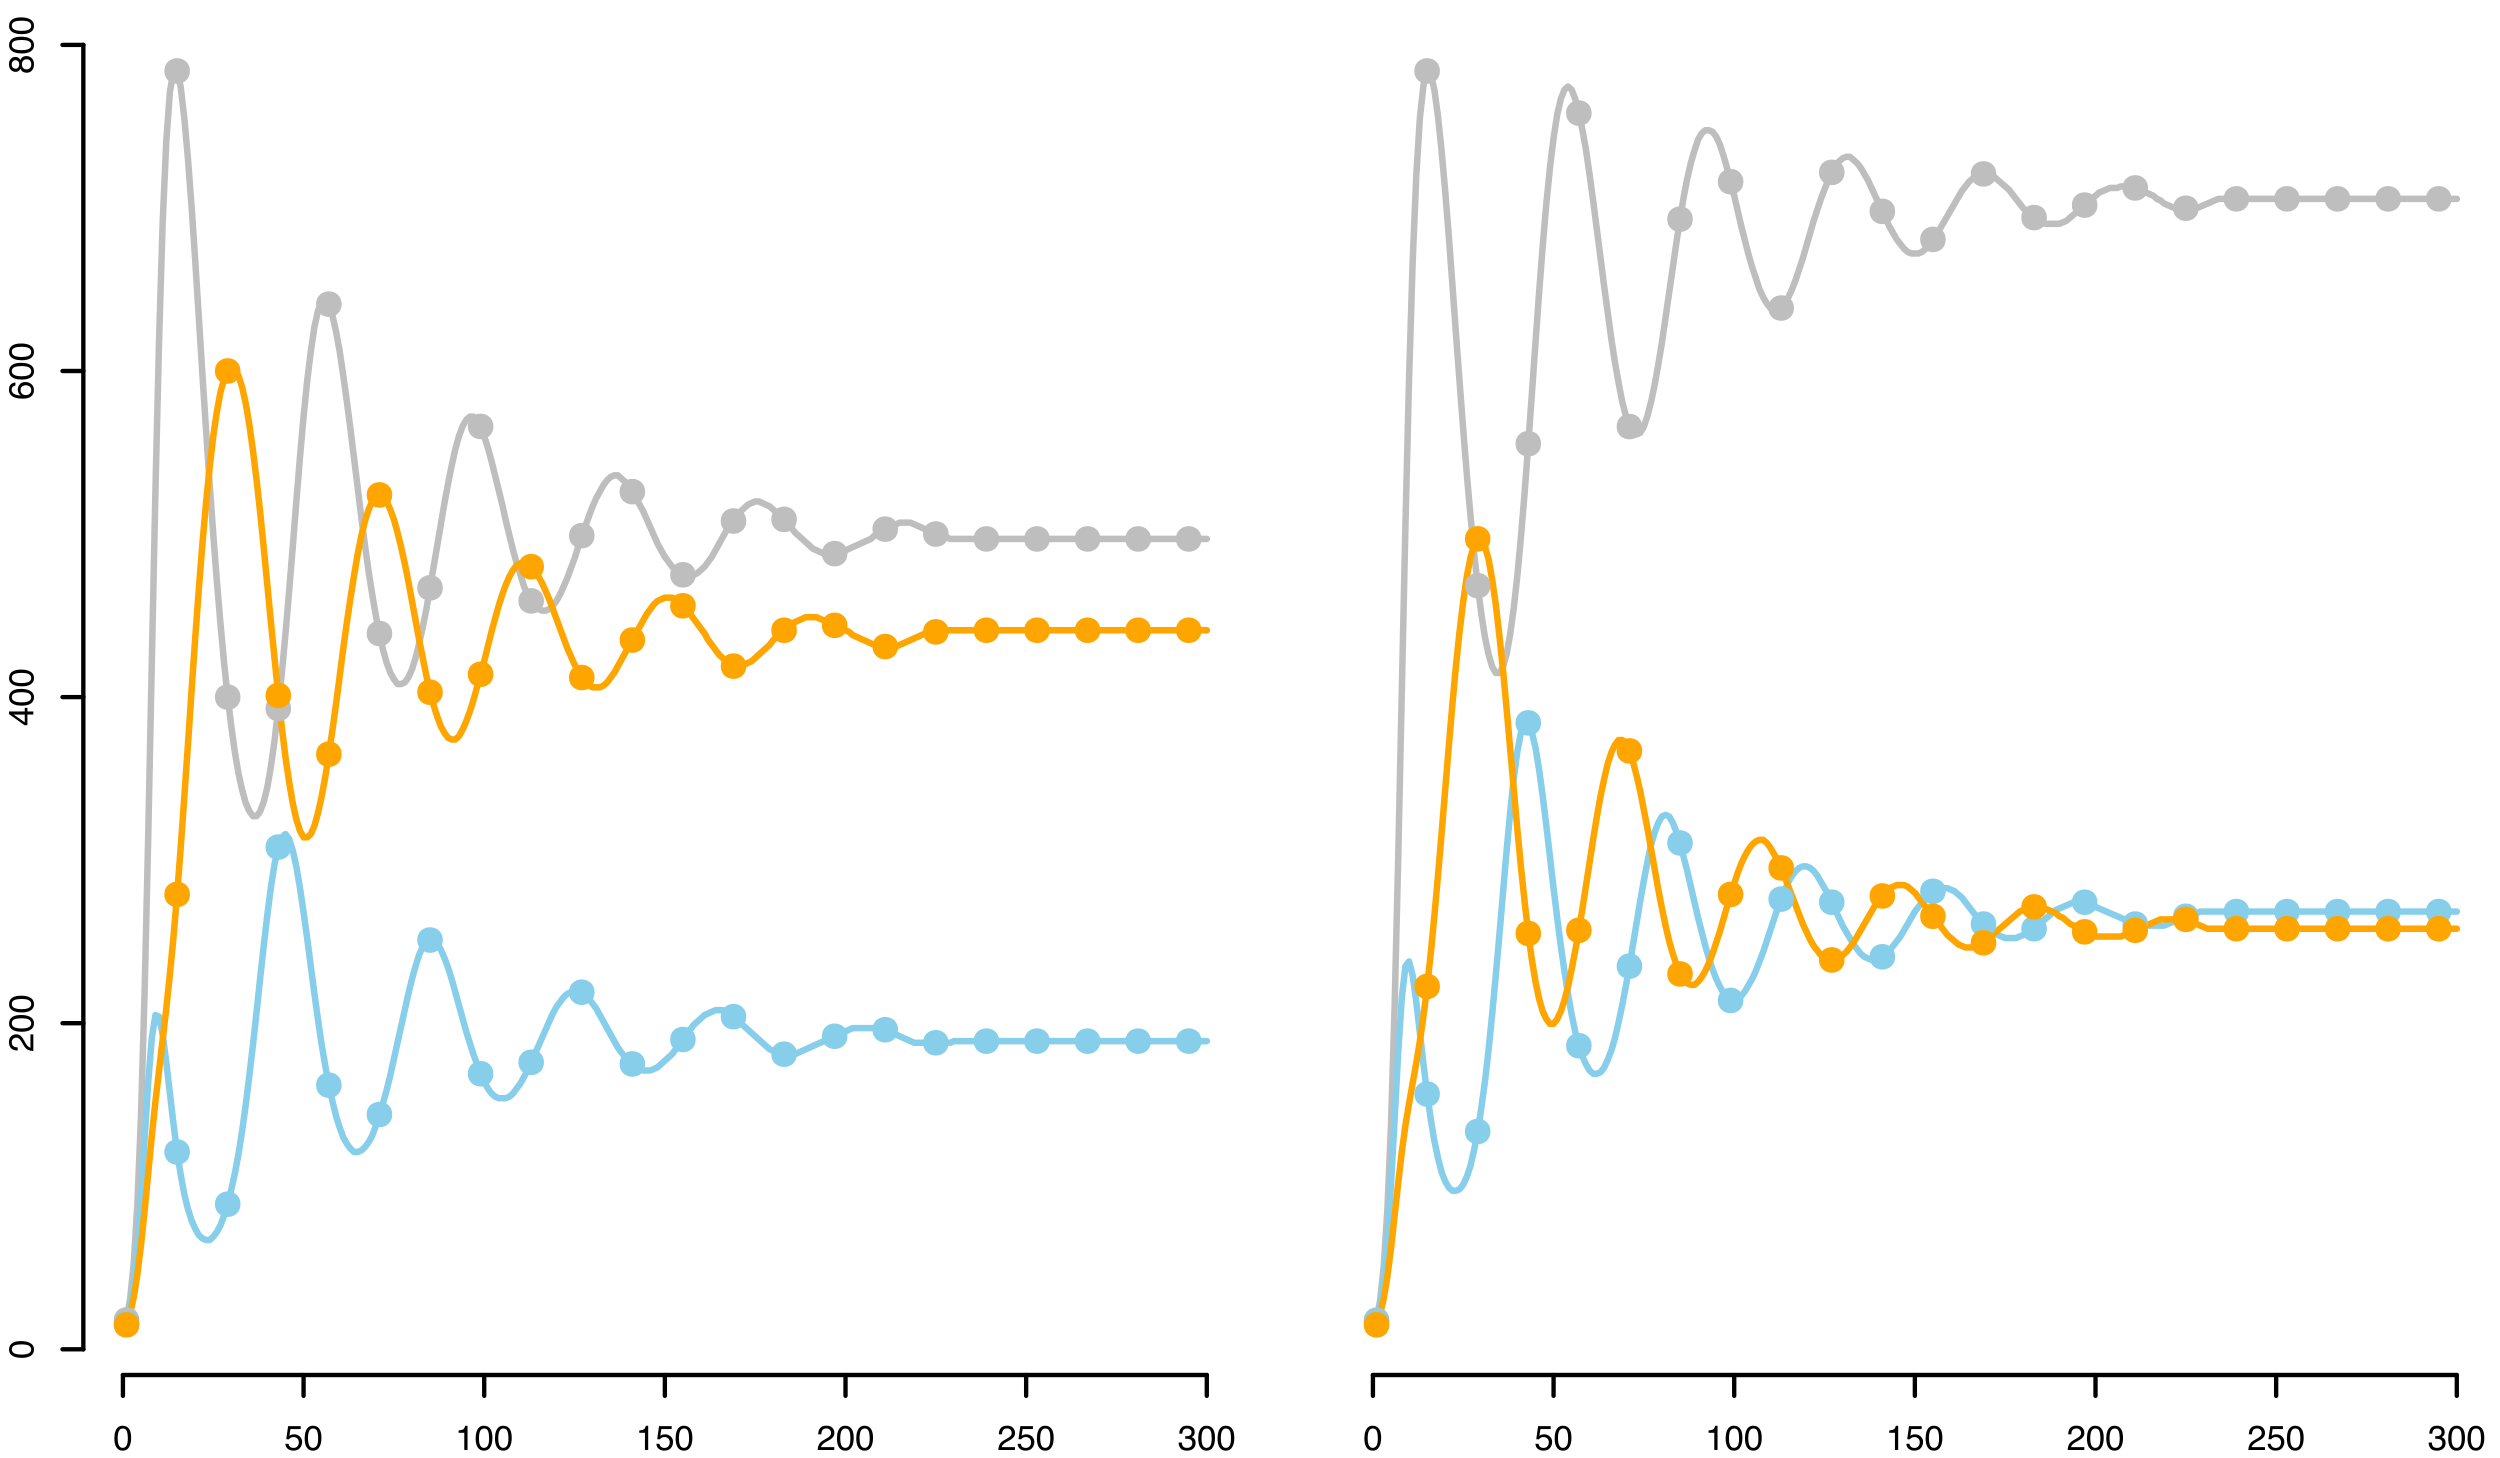 <?xml version="1.0" encoding="UTF-8"?>
<svg xmlns="http://www.w3.org/2000/svg" xmlns:xlink="http://www.w3.org/1999/xlink" width="864pt" height="504pt" viewBox="0 0 864 504" version="1.1">
<defs>
<g>
<symbol overflow="visible" id="glyph0-0">
<path style="stroke:none;" d="M 0.391 0 L 0.391 -8.609 L 7.219 -8.609 L 7.219 0 Z M 6.141 -1.078 L 6.141 -7.531 L 1.469 -7.531 L 1.469 -1.078 Z M 6.141 -1.078 "/>
</symbol>
<symbol overflow="visible" id="glyph0-1">
<path style="stroke:none;" d="M 3.25 -8.391 C 4.332 -8.391 5.117 -7.941 5.609 -7.047 C 5.984 -6.359 6.172 -5.41 6.172 -4.203 C 6.172 -3.066 6 -2.125 5.656 -1.375 C 5.164 -0.301 4.359 0.234 3.234 0.234 C 2.234 0.234 1.484 -0.203 0.984 -1.078 C 0.578 -1.816 0.375 -2.801 0.375 -4.031 C 0.375 -4.977 0.5 -5.797 0.75 -6.484 C 1.207 -7.754 2.039 -8.391 3.25 -8.391 Z M 3.234 -0.734 C 3.785 -0.734 4.223 -0.973 4.547 -1.453 C 4.867 -1.941 5.031 -2.848 5.031 -4.172 C 5.031 -5.117 4.91 -5.898 4.672 -6.516 C 4.441 -7.129 3.988 -7.438 3.312 -7.438 C 2.688 -7.438 2.227 -7.145 1.938 -6.562 C 1.656 -5.977 1.516 -5.117 1.516 -3.984 C 1.516 -3.129 1.609 -2.441 1.797 -1.922 C 2.078 -1.129 2.555 -0.734 3.234 -0.734 Z M 3.234 -0.734 "/>
</symbol>
<symbol overflow="visible" id="glyph0-2">
<path style="stroke:none;" d="M 1.484 -2.141 C 1.555 -1.535 1.836 -1.117 2.328 -0.891 C 2.578 -0.773 2.863 -0.719 3.188 -0.719 C 3.812 -0.719 4.273 -0.914 4.578 -1.312 C 4.879 -1.707 5.031 -2.148 5.031 -2.641 C 5.031 -3.223 4.848 -3.676 4.484 -4 C 4.129 -4.32 3.703 -4.484 3.203 -4.484 C 2.836 -4.484 2.523 -4.41 2.266 -4.266 C 2.004 -4.129 1.785 -3.938 1.609 -3.688 L 0.688 -3.734 L 1.328 -8.25 L 5.688 -8.25 L 5.688 -7.234 L 2.125 -7.234 L 1.766 -4.906 C 1.961 -5.051 2.148 -5.16 2.328 -5.234 C 2.641 -5.359 3 -5.422 3.406 -5.422 C 4.176 -5.422 4.828 -5.172 5.359 -4.672 C 5.898 -4.18 6.172 -3.555 6.172 -2.797 C 6.172 -2.004 5.922 -1.301 5.422 -0.688 C 4.93 -0.082 4.148 0.219 3.078 0.219 C 2.398 0.219 1.797 0.023 1.266 -0.359 C 0.742 -0.742 0.453 -1.336 0.391 -2.141 Z M 1.484 -2.141 "/>
</symbol>
<symbol overflow="visible" id="glyph0-3">
<path style="stroke:none;" d="M 1.156 -5.938 L 1.156 -6.75 C 1.914 -6.82 2.441 -6.945 2.734 -7.125 C 3.035 -7.301 3.266 -7.711 3.422 -8.359 L 4.25 -8.359 L 4.25 0 L 3.125 0 L 3.125 -5.938 Z M 1.156 -5.938 "/>
</symbol>
<symbol overflow="visible" id="glyph0-4">
<path style="stroke:none;" d="M 0.375 0 C 0.414 -0.719 0.566 -1.344 0.828 -1.875 C 1.086 -2.414 1.594 -2.906 2.344 -3.344 L 3.469 -4 C 3.969 -4.289 4.32 -4.539 4.531 -4.75 C 4.852 -5.07 5.016 -5.441 5.016 -5.859 C 5.016 -6.348 4.863 -6.734 4.562 -7.016 C 4.27 -7.305 3.883 -7.453 3.406 -7.453 C 2.676 -7.453 2.176 -7.18 1.906 -6.641 C 1.75 -6.336 1.664 -5.93 1.656 -5.422 L 0.578 -5.422 C 0.586 -6.148 0.723 -6.742 0.984 -7.203 C 1.441 -8.016 2.25 -8.422 3.406 -8.422 C 4.363 -8.422 5.062 -8.16 5.5 -7.641 C 5.945 -7.117 6.172 -6.539 6.172 -5.906 C 6.172 -5.238 5.938 -4.664 5.469 -4.188 C 5.195 -3.906 4.707 -3.566 4 -3.172 L 3.188 -2.734 C 2.812 -2.523 2.516 -2.32 2.297 -2.125 C 1.898 -1.789 1.648 -1.414 1.547 -1 L 6.141 -1 L 6.141 0 Z M 0.375 0 "/>
</symbol>
<symbol overflow="visible" id="glyph0-5">
<path style="stroke:none;" d="M 3.125 0.234 C 2.125 0.234 1.398 -0.035 0.953 -0.578 C 0.504 -1.129 0.281 -1.797 0.281 -2.578 L 1.391 -2.578 C 1.43 -2.035 1.531 -1.641 1.688 -1.391 C 1.969 -0.953 2.461 -0.734 3.172 -0.734 C 3.734 -0.734 4.18 -0.879 4.516 -1.172 C 4.848 -1.473 5.016 -1.859 5.016 -2.328 C 5.016 -2.898 4.836 -3.301 4.484 -3.531 C 4.129 -3.77 3.641 -3.891 3.016 -3.891 C 2.941 -3.891 2.867 -3.883 2.797 -3.875 C 2.723 -3.875 2.648 -3.875 2.578 -3.875 L 2.578 -4.812 C 2.691 -4.789 2.785 -4.781 2.859 -4.781 C 2.93 -4.781 3.008 -4.781 3.094 -4.781 C 3.488 -4.781 3.812 -4.844 4.062 -4.969 C 4.508 -5.188 4.734 -5.578 4.734 -6.141 C 4.734 -6.555 4.582 -6.875 4.281 -7.094 C 3.988 -7.32 3.645 -7.438 3.25 -7.438 C 2.551 -7.438 2.066 -7.203 1.797 -6.734 C 1.648 -6.484 1.566 -6.117 1.547 -5.641 L 0.5 -5.641 C 0.5 -6.266 0.625 -6.797 0.875 -7.234 C 1.301 -8.016 2.055 -8.406 3.141 -8.406 C 3.992 -8.406 4.656 -8.211 5.125 -7.828 C 5.594 -7.453 5.828 -6.898 5.828 -6.172 C 5.828 -5.66 5.691 -5.242 5.422 -4.922 C 5.242 -4.723 5.02 -4.566 4.75 -4.453 C 5.188 -4.328 5.531 -4.094 5.781 -3.75 C 6.031 -3.406 6.156 -2.984 6.156 -2.484 C 6.156 -1.68 5.891 -1.023 5.359 -0.516 C 4.836 -0.016 4.094 0.234 3.125 0.234 Z M 3.125 0.234 "/>
</symbol>
<symbol overflow="visible" id="glyph1-0">
<path style="stroke:none;" d="M 0 -0.391 L -8.609 -0.391 L -8.609 -7.219 L 0 -7.219 Z M -1.078 -6.141 L -7.531 -6.141 L -7.531 -1.469 L -1.078 -1.469 Z M -1.078 -6.141 "/>
</symbol>
<symbol overflow="visible" id="glyph1-1">
<path style="stroke:none;" d="M -8.391 -3.25 C -8.391 -4.332 -7.941 -5.117 -7.047 -5.609 C -6.359 -5.984 -5.41 -6.172 -4.203 -6.172 C -3.066 -6.172 -2.125 -6 -1.375 -5.656 C -0.301 -5.164 0.234 -4.359 0.234 -3.234 C 0.234 -2.234 -0.203 -1.484 -1.078 -0.984 C -1.816 -0.578 -2.801 -0.375 -4.031 -0.375 C -4.977 -0.375 -5.797 -0.5 -6.484 -0.75 C -7.754 -1.207 -8.391 -2.039 -8.391 -3.25 Z M -0.734 -3.234 C -0.734 -3.785 -0.973 -4.223 -1.453 -4.547 C -1.941 -4.867 -2.848 -5.031 -4.172 -5.031 C -5.117 -5.031 -5.898 -4.91 -6.516 -4.672 C -7.129 -4.441 -7.438 -3.988 -7.438 -3.312 C -7.438 -2.688 -7.145 -2.227 -6.562 -1.938 C -5.977 -1.656 -5.117 -1.516 -3.984 -1.516 C -3.129 -1.516 -2.441 -1.609 -1.922 -1.797 C -1.129 -2.078 -0.734 -2.555 -0.734 -3.234 Z M -0.734 -3.234 "/>
</symbol>
<symbol overflow="visible" id="glyph1-2">
<path style="stroke:none;" d="M 0 -0.375 C -0.719 -0.414 -1.344 -0.566 -1.875 -0.828 C -2.414 -1.086 -2.906 -1.594 -3.344 -2.344 L -4 -3.469 C -4.289 -3.969 -4.539 -4.32 -4.75 -4.531 C -5.07 -4.852 -5.441 -5.016 -5.859 -5.016 C -6.348 -5.016 -6.734 -4.863 -7.016 -4.562 C -7.305 -4.27 -7.453 -3.883 -7.453 -3.406 C -7.453 -2.676 -7.18 -2.176 -6.641 -1.906 C -6.336 -1.75 -5.93 -1.664 -5.422 -1.656 L -5.422 -0.578 C -6.148 -0.586 -6.742 -0.723 -7.203 -0.984 C -8.016 -1.441 -8.422 -2.25 -8.422 -3.406 C -8.422 -4.363 -8.16 -5.062 -7.641 -5.5 C -7.117 -5.945 -6.539 -6.172 -5.906 -6.172 C -5.238 -6.172 -4.664 -5.938 -4.188 -5.469 C -3.906 -5.195 -3.566 -4.707 -3.172 -4 L -2.734 -3.188 C -2.523 -2.812 -2.32 -2.516 -2.125 -2.297 C -1.789 -1.898 -1.414 -1.648 -1 -1.547 L -1 -6.141 L 0 -6.141 Z M 0 -0.375 "/>
</symbol>
<symbol overflow="visible" id="glyph1-3">
<path style="stroke:none;" d="M -2.969 -3.969 L -6.781 -3.969 L -2.969 -1.281 Z M 0 -3.984 L -2.047 -3.984 L -2.047 -0.312 L -3.078 -0.312 L -8.422 -4.156 L -8.422 -5.047 L -2.969 -5.047 L -2.969 -6.281 L -2.047 -6.281 L -2.047 -5.047 L 0 -5.047 Z M 0 -3.984 "/>
</symbol>
<symbol overflow="visible" id="glyph1-4">
<path style="stroke:none;" d="M -8.422 -3.516 C -8.422 -4.453 -8.176 -5.102 -7.688 -5.469 C -7.207 -5.844 -6.707 -6.031 -6.188 -6.031 L -6.188 -4.984 C -6.52 -4.922 -6.781 -4.82 -6.969 -4.688 C -7.32 -4.426 -7.5 -4.039 -7.5 -3.531 C -7.5 -2.938 -7.223 -2.461 -6.672 -2.109 C -6.129 -1.766 -5.352 -1.578 -4.344 -1.547 C -4.695 -1.785 -4.961 -2.086 -5.141 -2.453 C -5.297 -2.785 -5.375 -3.16 -5.375 -3.578 C -5.375 -4.285 -5.148 -4.898 -4.703 -5.422 C -4.254 -5.941 -3.582 -6.203 -2.688 -6.203 C -1.926 -6.203 -1.25 -5.953 -0.656 -5.453 C -0.07 -4.961 0.219 -4.258 0.219 -3.344 C 0.219 -2.551 -0.078 -1.867 -0.672 -1.297 C -1.273 -0.734 -2.281 -0.453 -3.688 -0.453 C -4.727 -0.453 -5.613 -0.578 -6.344 -0.828 C -7.727 -1.316 -8.422 -2.211 -8.422 -3.516 Z M -0.719 -3.438 C -0.719 -3.988 -0.906 -4.398 -1.281 -4.672 C -1.656 -4.953 -2.098 -5.094 -2.609 -5.094 C -3.035 -5.094 -3.441 -4.969 -3.828 -4.719 C -4.211 -4.477 -4.406 -4.031 -4.406 -3.375 C -4.406 -2.926 -4.254 -2.531 -3.953 -2.188 C -3.66 -1.844 -3.211 -1.672 -2.609 -1.672 C -2.078 -1.672 -1.629 -1.828 -1.266 -2.141 C -0.898 -2.453 -0.719 -2.883 -0.719 -3.438 Z M -0.719 -3.438 "/>
</symbol>
<symbol overflow="visible" id="glyph1-5">
<path style="stroke:none;" d="M -4.875 -3.266 C -4.875 -3.734 -5.004 -4.098 -5.266 -4.359 C -5.523 -4.617 -5.832 -4.75 -6.188 -4.75 C -6.5 -4.75 -6.785 -4.625 -7.047 -4.375 C -7.316 -4.125 -7.453 -3.742 -7.453 -3.234 C -7.453 -2.723 -7.316 -2.352 -7.047 -2.125 C -6.785 -1.895 -6.484 -1.781 -6.141 -1.781 C -5.742 -1.781 -5.43 -1.926 -5.203 -2.219 C -4.984 -2.52 -4.875 -2.867 -4.875 -3.266 Z M -0.719 -3.328 C -0.719 -3.816 -0.848 -4.223 -1.109 -4.547 C -1.379 -4.867 -1.773 -5.031 -2.297 -5.031 C -2.836 -5.031 -3.25 -4.863 -3.531 -4.531 C -3.812 -4.195 -3.953 -3.77 -3.953 -3.25 C -3.953 -2.75 -3.805 -2.336 -3.516 -2.016 C -3.234 -1.703 -2.836 -1.547 -2.328 -1.547 C -1.891 -1.547 -1.508 -1.691 -1.188 -1.984 C -0.875 -2.273 -0.719 -2.723 -0.719 -3.328 Z M -4.469 -1.828 C -4.594 -1.535 -4.738 -1.305 -4.906 -1.141 C -5.219 -0.836 -5.625 -0.688 -6.125 -0.688 C -6.75 -0.688 -7.285 -0.91 -7.734 -1.359 C -8.191 -1.816 -8.422 -2.457 -8.422 -3.281 C -8.422 -4.094 -8.207 -4.723 -7.781 -5.172 C -7.352 -5.629 -6.859 -5.859 -6.297 -5.859 C -5.773 -5.859 -5.348 -5.727 -5.016 -5.469 C -4.836 -5.32 -4.66 -5.094 -4.484 -4.781 C -4.328 -5.125 -4.145 -5.395 -3.938 -5.594 C -3.539 -5.969 -3.031 -6.156 -2.406 -6.156 C -1.664 -6.156 -1.039 -5.906 -0.531 -5.406 C -0.02 -4.914 0.234 -4.219 0.234 -3.312 C 0.234 -2.488 0.016 -1.797 -0.422 -1.234 C -0.867 -0.672 -1.516 -0.391 -2.359 -0.391 C -2.848 -0.391 -3.273 -0.508 -3.641 -0.75 C -4.004 -0.988 -4.281 -1.348 -4.469 -1.828 Z M -4.469 -1.828 "/>
</symbol>
</g>
</defs>
<g id="surface1">
<rect x="0" y="0" width="864" height="504" style="fill:rgb(100%,100%,100%);fill-opacity:1;stroke:none;"/>
<path style="fill:none;stroke-width:2.25;stroke-linecap:round;stroke-linejoin:round;stroke:rgb(74.51%,74.51%,74.51%);stroke-opacity:1;stroke-miterlimit:10;" d="M 43.734 456.176 L 44.98 448.852 L 46.23 436.453 L 47.48 416.168 L 48.727 385.738 L 49.977 342.914 L 51.227 288.816 L 52.473 228.52 L 53.723 169.352 L 54.973 117.512 L 56.219 76.938 L 57.469 48.766 L 58.715 31.859 L 59.965 24.535 L 61.215 24.535 L 62.461 30.168 L 63.711 40.875 L 64.961 54.961 L 66.207 71.305 L 67.457 89.898 L 68.707 109.621 L 69.953 129.344 L 71.203 148.504 L 72.453 167.098 L 73.699 184.566 L 74.949 200.91 L 76.195 215.562 L 77.445 229.086 L 78.695 240.918 L 79.941 251.062 L 81.191 260.078 L 82.441 267.402 L 83.688 273.039 L 84.938 277.547 L 86.188 280.363 L 87.434 282.055 L 88.684 282.055 L 89.934 280.363 L 91.18 276.98 L 92.43 271.91 L 93.676 264.586 L 94.926 255.57 L 96.176 244.863 L 97.422 232.465 L 98.672 218.941 L 99.922 204.289 L 101.168 189.074 L 102.418 173.297 L 103.668 158.082 L 104.914 143.996 L 106.164 131.598 L 107.414 121.457 L 108.66 113.004 L 109.91 107.367 L 111.156 103.988 L 112.406 103.422 L 113.656 105.113 L 114.902 109.059 L 116.152 114.695 L 117.402 121.457 L 118.648 129.91 L 119.898 138.926 L 121.148 148.504 L 122.395 158.648 L 123.645 168.789 L 124.895 178.934 L 126.141 188.512 L 127.391 197.527 L 128.637 205.418 L 129.887 212.742 L 131.137 218.941 L 132.383 224.578 L 133.633 229.086 L 134.883 232.465 L 136.129 234.719 L 137.379 236.41 L 138.629 236.41 L 139.875 235.848 L 141.125 234.156 L 142.375 231.34 L 143.621 227.395 L 144.871 222.324 L 146.117 216.688 L 147.367 210.488 L 148.617 203.164 L 149.863 195.84 L 151.113 188.512 L 152.363 181.188 L 153.609 173.863 L 154.859 167.098 L 156.109 160.902 L 157.355 155.266 L 158.605 150.758 L 159.855 147.375 L 161.102 145.121 L 162.352 143.996 L 163.598 143.996 L 164.848 145.121 L 166.098 147.375 L 167.344 150.758 L 168.594 154.703 L 169.844 159.211 L 171.09 164.281 L 172.34 169.352 L 173.59 174.426 L 174.836 180.059 L 176.086 185.133 L 177.336 190.203 L 178.582 194.711 L 179.832 198.656 L 181.078 202.602 L 182.328 205.418 L 183.578 207.672 L 184.824 209.363 L 186.074 210.488 L 187.324 211.051 L 188.57 211.051 L 189.82 210.488 L 191.07 209.363 L 192.316 207.672 L 193.566 205.418 L 194.816 202.602 L 196.062 199.781 L 197.312 196.402 L 198.559 193.02 L 199.809 189.074 L 201.059 185.133 L 202.305 181.75 L 203.555 178.371 L 204.805 174.988 L 206.051 172.172 L 208.551 167.664 L 209.797 165.973 L 211.047 164.844 L 212.297 164.281 L 213.543 164.281 L 214.793 165.41 L 216.043 166.535 L 217.289 168.227 L 218.539 169.918 L 219.785 172.172 L 222.285 176.68 L 223.531 179.496 L 224.781 182.312 L 226.031 185.133 L 227.277 187.949 L 229.777 192.457 L 231.023 194.148 L 232.273 195.84 L 233.523 196.965 L 234.77 198.094 L 236.02 198.656 L 237.266 199.219 L 238.516 199.219 L 239.766 198.656 L 241.012 198.094 L 242.262 196.965 L 243.512 195.84 L 244.758 194.148 L 246.008 192.457 L 247.258 190.203 L 248.504 187.949 L 251.004 183.441 L 252.25 181.75 L 253.5 180.059 L 254.746 178.371 L 255.996 176.68 L 257.246 175.551 L 258.492 174.426 L 259.742 173.863 L 260.992 173.297 L 262.238 173.297 L 263.488 173.863 L 264.738 174.426 L 265.984 174.988 L 267.234 176.117 L 268.484 177.242 L 269.73 178.371 L 270.98 179.496 L 272.227 180.625 L 273.477 182.312 L 274.727 184.004 L 275.973 185.133 L 277.223 186.258 L 278.473 187.387 L 279.719 188.512 L 280.969 189.641 L 282.219 190.203 L 283.465 190.766 L 284.715 191.328 L 289.707 191.328 L 292.207 190.203 L 293.453 189.641 L 294.703 189.074 L 295.953 188.512 L 297.199 187.949 L 298.449 187.387 L 299.699 186.82 L 300.945 186.258 L 302.195 185.133 L 303.445 184.566 L 304.691 183.441 L 305.941 182.879 L 307.188 182.312 L 309.688 181.188 L 310.934 180.625 L 314.68 180.625 L 317.18 181.75 L 318.426 182.312 L 319.676 182.879 L 320.926 183.441 L 322.172 184.004 L 323.422 184.566 L 324.668 185.133 L 325.918 185.133 L 327.168 185.695 L 328.414 186.258 L 417.066 186.258 "/>
<path style="fill:none;stroke-width:2.25;stroke-linecap:round;stroke-linejoin:round;stroke:rgb(52.941%,80.784%,92.157%);stroke-opacity:1;stroke-miterlimit:10;" d="M 43.734 457.305 L 44.98 451.668 L 46.23 443.215 L 47.48 430.82 L 48.727 413.914 L 49.977 393.629 L 51.227 373.906 L 52.473 358.691 L 53.723 350.801 L 54.973 351.363 L 56.219 357.562 L 57.469 367.145 L 58.715 377.848 L 59.965 388.555 L 61.215 398.137 L 62.461 406.023 L 63.711 412.785 L 64.961 417.859 L 66.207 421.801 L 67.457 424.621 L 68.707 426.875 L 69.953 428 L 71.203 428.566 L 72.453 428.566 L 73.699 427.438 L 74.949 425.746 L 76.195 423.492 L 77.445 420.113 L 78.695 416.168 L 79.941 411.098 L 81.191 405.461 L 82.441 398.699 L 83.688 390.809 L 84.938 381.793 L 86.188 371.652 L 87.434 360.945 L 88.684 349.676 L 89.934 337.84 L 91.18 326.57 L 92.43 315.863 L 93.676 306.285 L 94.926 298.395 L 96.176 292.762 L 97.422 289.379 L 98.672 288.254 L 99.922 289.941 L 101.168 293.887 L 102.418 299.523 L 103.668 306.848 L 104.914 315.301 L 106.164 324.316 L 107.414 333.895 L 108.66 343.477 L 109.91 352.492 L 111.156 360.945 L 112.406 368.27 L 113.656 375.031 L 114.902 380.668 L 116.152 385.738 L 117.402 389.684 L 118.648 393.062 L 119.898 395.316 L 121.148 397.008 L 122.395 398.137 L 123.645 398.137 L 124.895 397.57 L 126.141 396.445 L 127.391 394.754 L 128.637 392.5 L 129.887 389.121 L 131.137 385.176 L 132.383 381.23 L 133.633 376.723 L 134.883 371.652 L 136.129 366.016 L 137.379 360.379 L 138.629 354.746 L 139.875 349.109 L 141.125 343.477 L 142.375 338.402 L 143.621 333.895 L 144.871 329.953 L 146.117 327.133 L 147.367 325.445 L 148.617 324.879 L 149.863 324.879 L 151.113 326.008 L 152.363 328.262 L 153.609 331.078 L 154.859 334.461 L 156.109 338.402 L 157.355 342.914 L 159.855 351.93 L 161.102 356.438 L 162.352 360.379 L 163.598 364.324 L 164.848 367.707 L 166.098 371.086 L 167.344 373.906 L 168.594 376.16 L 169.844 377.848 L 171.09 378.977 L 172.34 379.539 L 174.836 379.539 L 176.086 378.977 L 177.336 377.848 L 178.582 376.16 L 179.832 374.469 L 181.078 372.215 L 182.328 369.961 L 183.578 367.145 L 184.824 364.324 L 187.324 358.691 L 188.57 355.871 L 191.07 350.238 L 192.316 347.984 L 194.816 344.602 L 196.062 343.477 L 197.312 342.914 L 198.559 342.348 L 199.809 342.348 L 201.059 342.914 L 202.305 344.039 L 203.555 345.168 L 204.805 346.855 L 206.051 348.547 L 208.551 353.055 L 209.797 355.309 L 212.297 359.816 L 213.543 362.07 L 216.043 365.453 L 217.289 366.578 L 218.539 367.707 L 219.785 368.832 L 221.035 369.398 L 222.285 369.961 L 224.781 369.961 L 226.031 369.398 L 227.277 368.832 L 228.527 367.707 L 229.777 366.578 L 231.023 365.453 L 232.273 364.324 L 233.523 362.633 L 234.77 360.945 L 236.02 359.254 L 237.266 357.562 L 238.516 355.871 L 239.766 354.184 L 241.012 353.055 L 242.262 351.93 L 243.512 350.801 L 244.758 350.238 L 246.008 349.676 L 247.258 349.109 L 249.754 349.109 L 251.004 349.676 L 252.25 350.238 L 253.5 351.363 L 254.746 352.492 L 255.996 353.617 L 257.246 354.746 L 258.492 355.871 L 259.742 357 L 260.992 358.125 L 262.238 359.254 L 263.488 360.379 L 264.738 361.508 L 265.984 362.633 L 267.234 363.199 L 268.484 363.762 L 269.73 364.324 L 274.727 364.324 L 275.973 363.762 L 277.223 363.199 L 278.473 362.633 L 279.719 362.07 L 282.219 360.945 L 283.465 360.379 L 285.965 359.254 L 287.211 358.691 L 288.461 358.125 L 289.707 357.562 L 292.207 356.438 L 293.453 355.871 L 294.703 355.309 L 304.691 355.309 L 305.941 355.871 L 307.188 356.438 L 309.688 357.562 L 310.934 358.125 L 312.184 358.691 L 313.434 359.254 L 314.68 359.816 L 315.93 360.379 L 328.414 360.379 L 329.664 359.816 L 417.066 359.816 "/>
<path style="fill:none;stroke-width:2.25;stroke-linecap:round;stroke-linejoin:round;stroke:rgb(100%,64.706%,0%);stroke-opacity:1;stroke-miterlimit:10;" d="M 43.734 457.867 L 44.98 453.922 L 46.23 448.289 L 47.48 440.398 L 48.727 430.254 L 49.977 418.422 L 51.227 405.461 L 52.473 392.5 L 53.723 380.668 L 54.973 369.961 L 56.219 359.254 L 57.469 348.547 L 58.715 336.715 L 59.965 323.754 L 61.215 309.102 L 62.461 292.762 L 63.711 275.293 L 64.961 257.262 L 66.207 238.664 L 67.457 220.633 L 68.707 203.727 L 69.953 187.949 L 71.203 173.863 L 72.453 161.465 L 73.699 150.758 L 74.949 142.305 L 76.195 135.543 L 77.445 131.035 L 78.695 128.219 L 79.941 127.09 L 81.191 127.652 L 82.441 129.91 L 83.688 133.852 L 84.938 139.488 L 86.188 146.812 L 87.434 155.828 L 88.684 165.973 L 89.934 177.242 L 91.18 189.641 L 92.43 202.602 L 93.676 215.562 L 94.926 227.957 L 96.176 240.355 L 97.422 251.625 L 98.672 261.77 L 99.922 270.219 L 101.168 277.547 L 102.418 283.18 L 103.668 287.125 L 104.914 289.379 L 106.164 289.379 L 107.414 288.254 L 108.66 285.434 L 109.91 280.926 L 111.156 275.293 L 112.406 268.531 L 113.656 260.641 L 114.902 252.188 L 116.152 243.172 L 117.402 233.594 L 118.648 224.012 L 119.898 214.996 L 121.148 206.543 L 122.395 198.656 L 123.645 191.328 L 124.895 185.133 L 126.141 180.059 L 127.391 176.117 L 128.637 173.297 L 129.887 171.609 L 131.137 171.043 L 132.383 171.609 L 133.633 173.297 L 134.883 176.117 L 136.129 179.496 L 137.379 184.004 L 138.629 189.074 L 139.875 194.711 L 141.125 200.91 L 142.375 207.672 L 143.621 214.434 L 144.871 221.195 L 146.117 227.395 L 147.367 233.594 L 148.617 239.227 L 149.863 243.734 L 151.113 247.68 L 152.363 251.062 L 153.609 253.316 L 154.859 255.004 L 156.109 255.57 L 157.355 255.57 L 158.605 254.441 L 159.855 252.188 L 161.102 249.371 L 162.352 245.988 L 163.598 242.047 L 164.848 237.539 L 166.098 233.027 L 167.344 228.52 L 169.844 218.379 L 171.09 213.871 L 172.34 209.363 L 173.59 205.418 L 174.836 202.035 L 176.086 199.219 L 177.336 196.965 L 178.582 195.273 L 179.832 194.711 L 181.078 194.711 L 182.328 195.273 L 183.578 195.84 L 184.824 197.527 L 186.074 199.219 L 187.324 201.473 L 188.57 204.289 L 189.82 207.109 L 191.07 210.488 L 192.316 213.871 L 193.566 217.25 L 194.816 220.633 L 196.062 224.012 L 197.312 226.832 L 198.559 229.648 L 201.059 234.156 L 202.305 235.848 L 203.555 236.973 L 204.805 237.539 L 207.301 237.539 L 208.551 236.973 L 209.797 235.848 L 212.297 232.465 L 213.543 230.211 L 216.043 225.703 L 217.289 223.449 L 218.539 221.195 L 219.785 218.941 L 222.285 214.434 L 223.531 212.18 L 226.031 208.797 L 227.277 207.672 L 228.527 207.109 L 229.777 206.543 L 232.273 206.543 L 233.523 207.109 L 234.77 208.234 L 236.02 209.363 L 237.266 210.488 L 239.766 213.871 L 241.012 215.562 L 242.262 217.25 L 243.512 218.941 L 244.758 221.195 L 247.258 224.578 L 248.504 226.266 L 249.754 227.395 L 251.004 228.52 L 252.25 229.648 L 253.5 230.211 L 255.996 230.211 L 257.246 229.648 L 258.492 229.086 L 259.742 228.52 L 260.992 227.395 L 262.238 226.266 L 263.488 225.141 L 264.738 224.012 L 265.984 222.887 L 267.234 221.195 L 268.484 220.07 L 269.73 218.941 L 270.98 217.816 L 272.227 216.688 L 273.477 215.562 L 274.727 214.996 L 275.973 214.434 L 277.223 213.871 L 278.473 213.305 L 282.219 213.305 L 283.465 213.871 L 285.965 214.996 L 287.211 215.562 L 288.461 216.125 L 289.707 216.688 L 290.957 217.25 L 292.207 217.816 L 293.453 218.379 L 294.703 219.504 L 295.953 220.07 L 297.199 220.633 L 299.699 221.758 L 300.945 222.324 L 303.445 223.449 L 309.688 223.449 L 310.934 222.887 L 312.184 222.324 L 313.434 221.758 L 314.68 221.195 L 317.18 220.07 L 318.426 219.504 L 320.926 218.379 L 324.668 218.379 L 325.918 217.816 L 417.066 217.816 "/>
<path style="fill:none;stroke-width:1.5;stroke-linecap:round;stroke-linejoin:round;stroke:rgb(0%,0%,0%);stroke-opacity:1;stroke-miterlimit:10;" d="M 42.484 475.199 L 417.066 475.199 "/>
<path style="fill:none;stroke-width:1.5;stroke-linecap:round;stroke-linejoin:round;stroke:rgb(0%,0%,0%);stroke-opacity:1;stroke-miterlimit:10;" d="M 42.484 475.199 L 42.484 482.398 "/>
<path style="fill:none;stroke-width:1.5;stroke-linecap:round;stroke-linejoin:round;stroke:rgb(0%,0%,0%);stroke-opacity:1;stroke-miterlimit:10;" d="M 104.914 475.199 L 104.914 482.398 "/>
<path style="fill:none;stroke-width:1.5;stroke-linecap:round;stroke-linejoin:round;stroke:rgb(0%,0%,0%);stroke-opacity:1;stroke-miterlimit:10;" d="M 167.344 475.199 L 167.344 482.398 "/>
<path style="fill:none;stroke-width:1.5;stroke-linecap:round;stroke-linejoin:round;stroke:rgb(0%,0%,0%);stroke-opacity:1;stroke-miterlimit:10;" d="M 229.777 475.199 L 229.777 482.398 "/>
<path style="fill:none;stroke-width:1.5;stroke-linecap:round;stroke-linejoin:round;stroke:rgb(0%,0%,0%);stroke-opacity:1;stroke-miterlimit:10;" d="M 292.207 475.199 L 292.207 482.398 "/>
<path style="fill:none;stroke-width:1.5;stroke-linecap:round;stroke-linejoin:round;stroke:rgb(0%,0%,0%);stroke-opacity:1;stroke-miterlimit:10;" d="M 354.637 475.199 L 354.637 482.398 "/>
<path style="fill:none;stroke-width:1.5;stroke-linecap:round;stroke-linejoin:round;stroke:rgb(0%,0%,0%);stroke-opacity:1;stroke-miterlimit:10;" d="M 417.066 475.199 L 417.066 482.398 "/>
<g style="fill:rgb(0%,0%,0%);fill-opacity:1;">
  <use xlink:href="#glyph0-1" x="39.148" y="501.121"/>
</g>
<g style="fill:rgb(0%,0%,0%);fill-opacity:1;">
  <use xlink:href="#glyph0-2" x="98.242" y="501.121"/>
  <use xlink:href="#glyph0-1" x="104.916" y="501.121"/>
</g>
<g style="fill:rgb(0%,0%,0%);fill-opacity:1;">
  <use xlink:href="#glyph0-3" x="157.332" y="501.121"/>
  <use xlink:href="#glyph0-1" x="164.006" y="501.121"/>
  <use xlink:href="#glyph0-1" x="170.68" y="501.121"/>
</g>
<g style="fill:rgb(0%,0%,0%);fill-opacity:1;">
  <use xlink:href="#glyph0-3" x="219.766" y="501.121"/>
  <use xlink:href="#glyph0-2" x="226.439" y="501.121"/>
  <use xlink:href="#glyph0-1" x="233.113" y="501.121"/>
</g>
<g style="fill:rgb(0%,0%,0%);fill-opacity:1;">
  <use xlink:href="#glyph0-4" x="282.195" y="501.121"/>
  <use xlink:href="#glyph0-1" x="288.869" y="501.121"/>
  <use xlink:href="#glyph0-1" x="295.543" y="501.121"/>
</g>
<g style="fill:rgb(0%,0%,0%);fill-opacity:1;">
  <use xlink:href="#glyph0-4" x="344.625" y="501.121"/>
  <use xlink:href="#glyph0-2" x="351.299" y="501.121"/>
  <use xlink:href="#glyph0-1" x="357.973" y="501.121"/>
</g>
<g style="fill:rgb(0%,0%,0%);fill-opacity:1;">
  <use xlink:href="#glyph0-5" x="407.055" y="501.121"/>
  <use xlink:href="#glyph0-1" x="413.729" y="501.121"/>
  <use xlink:href="#glyph0-1" x="420.402" y="501.121"/>
</g>
<path style="fill:none;stroke-width:1.5;stroke-linecap:round;stroke-linejoin:round;stroke:rgb(0%,0%,0%);stroke-opacity:1;stroke-miterlimit:10;" d="M 28.801 466.32 L 28.801 15.516 "/>
<path style="fill:none;stroke-width:1.5;stroke-linecap:round;stroke-linejoin:round;stroke:rgb(0%,0%,0%);stroke-opacity:1;stroke-miterlimit:10;" d="M 28.801 466.32 L 21.602 466.32 "/>
<path style="fill:none;stroke-width:1.5;stroke-linecap:round;stroke-linejoin:round;stroke:rgb(0%,0%,0%);stroke-opacity:1;stroke-miterlimit:10;" d="M 28.801 353.617 L 21.602 353.617 "/>
<path style="fill:none;stroke-width:1.5;stroke-linecap:round;stroke-linejoin:round;stroke:rgb(0%,0%,0%);stroke-opacity:1;stroke-miterlimit:10;" d="M 28.801 240.918 L 21.602 240.918 "/>
<path style="fill:none;stroke-width:1.5;stroke-linecap:round;stroke-linejoin:round;stroke:rgb(0%,0%,0%);stroke-opacity:1;stroke-miterlimit:10;" d="M 28.801 128.219 L 21.602 128.219 "/>
<path style="fill:none;stroke-width:1.5;stroke-linecap:round;stroke-linejoin:round;stroke:rgb(0%,0%,0%);stroke-opacity:1;stroke-miterlimit:10;" d="M 28.801 15.516 L 21.602 15.516 "/>
<g style="fill:rgb(0%,0%,0%);fill-opacity:1;">
  <use xlink:href="#glyph1-1" x="11.52" y="469.656"/>
</g>
<g style="fill:rgb(0%,0%,0%);fill-opacity:1;">
  <use xlink:href="#glyph1-2" x="11.52" y="363.629"/>
  <use xlink:href="#glyph1-1" x="11.52" y="356.955"/>
  <use xlink:href="#glyph1-1" x="11.52" y="350.281"/>
</g>
<g style="fill:rgb(0%,0%,0%);fill-opacity:1;">
  <use xlink:href="#glyph1-3" x="11.52" y="250.93"/>
  <use xlink:href="#glyph1-1" x="11.52" y="244.256"/>
  <use xlink:href="#glyph1-1" x="11.52" y="237.582"/>
</g>
<g style="fill:rgb(0%,0%,0%);fill-opacity:1;">
  <use xlink:href="#glyph1-4" x="11.52" y="138.23"/>
  <use xlink:href="#glyph1-1" x="11.52" y="131.557"/>
  <use xlink:href="#glyph1-1" x="11.52" y="124.883"/>
</g>
<g style="fill:rgb(0%,0%,0%);fill-opacity:1;">
  <use xlink:href="#glyph1-5" x="11.52" y="25.527"/>
  <use xlink:href="#glyph1-1" x="11.52" y="18.854"/>
  <use xlink:href="#glyph1-1" x="11.52" y="12.18"/>
</g>
<path style="fill-rule:nonzero;fill:rgb(74.51%,74.51%,74.51%);fill-opacity:1;stroke-width:0.75;stroke-linecap:round;stroke-linejoin:round;stroke:rgb(74.51%,74.51%,74.51%);stroke-opacity:1;stroke-miterlimit:10;" d="M 47.785 456.176 C 47.785 461.574 39.684 461.574 39.684 456.176 C 39.684 450.777 47.785 450.777 47.785 456.176 "/>
<path style="fill-rule:nonzero;fill:rgb(74.51%,74.51%,74.51%);fill-opacity:1;stroke-width:0.75;stroke-linecap:round;stroke-linejoin:round;stroke:rgb(74.51%,74.51%,74.51%);stroke-opacity:1;stroke-miterlimit:10;" d="M 65.266 24.535 C 65.266 29.934 57.164 29.934 57.164 24.535 C 57.164 19.133 65.266 19.133 65.266 24.535 "/>
<path style="fill-rule:nonzero;fill:rgb(74.51%,74.51%,74.51%);fill-opacity:1;stroke-width:0.75;stroke-linecap:round;stroke-linejoin:round;stroke:rgb(74.51%,74.51%,74.51%);stroke-opacity:1;stroke-miterlimit:10;" d="M 82.746 240.918 C 82.746 246.316 74.645 246.316 74.645 240.918 C 74.645 235.52 82.746 235.52 82.746 240.918 "/>
<path style="fill-rule:nonzero;fill:rgb(74.51%,74.51%,74.51%);fill-opacity:1;stroke-width:0.75;stroke-linecap:round;stroke-linejoin:round;stroke:rgb(74.51%,74.51%,74.51%);stroke-opacity:1;stroke-miterlimit:10;" d="M 100.227 244.863 C 100.227 250.262 92.125 250.262 92.125 244.863 C 92.125 239.461 100.227 239.461 100.227 244.863 "/>
<path style="fill-rule:nonzero;fill:rgb(74.51%,74.51%,74.51%);fill-opacity:1;stroke-width:0.75;stroke-linecap:round;stroke-linejoin:round;stroke:rgb(74.51%,74.51%,74.51%);stroke-opacity:1;stroke-miterlimit:10;" d="M 117.707 105.113 C 117.707 110.516 109.605 110.516 109.605 105.113 C 109.605 99.715 117.707 99.715 117.707 105.113 "/>
<path style="fill-rule:nonzero;fill:rgb(74.51%,74.51%,74.51%);fill-opacity:1;stroke-width:0.75;stroke-linecap:round;stroke-linejoin:round;stroke:rgb(74.51%,74.51%,74.51%);stroke-opacity:1;stroke-miterlimit:10;" d="M 135.188 218.941 C 135.188 224.34 127.086 224.34 127.086 218.941 C 127.086 213.543 135.188 213.543 135.188 218.941 "/>
<path style="fill-rule:nonzero;fill:rgb(74.51%,74.51%,74.51%);fill-opacity:1;stroke-width:0.75;stroke-linecap:round;stroke-linejoin:round;stroke:rgb(74.51%,74.51%,74.51%);stroke-opacity:1;stroke-miterlimit:10;" d="M 152.668 203.164 C 152.668 208.562 144.566 208.562 144.566 203.164 C 144.566 197.762 152.668 197.762 152.668 203.164 "/>
<path style="fill-rule:nonzero;fill:rgb(74.51%,74.51%,74.51%);fill-opacity:1;stroke-width:0.75;stroke-linecap:round;stroke-linejoin:round;stroke:rgb(74.51%,74.51%,74.51%);stroke-opacity:1;stroke-miterlimit:10;" d="M 170.148 147.375 C 170.148 152.777 162.047 152.777 162.047 147.375 C 162.047 141.977 170.148 141.977 170.148 147.375 "/>
<path style="fill-rule:nonzero;fill:rgb(74.51%,74.51%,74.51%);fill-opacity:1;stroke-width:0.75;stroke-linecap:round;stroke-linejoin:round;stroke:rgb(74.51%,74.51%,74.51%);stroke-opacity:1;stroke-miterlimit:10;" d="M 187.629 207.672 C 187.629 213.07 179.527 213.07 179.527 207.672 C 179.527 202.273 187.629 202.273 187.629 207.672 "/>
<path style="fill-rule:nonzero;fill:rgb(74.51%,74.51%,74.51%);fill-opacity:1;stroke-width:0.75;stroke-linecap:round;stroke-linejoin:round;stroke:rgb(74.51%,74.51%,74.51%);stroke-opacity:1;stroke-miterlimit:10;" d="M 205.109 185.133 C 205.109 190.531 197.008 190.531 197.008 185.133 C 197.008 179.73 205.109 179.73 205.109 185.133 "/>
<path style="fill-rule:nonzero;fill:rgb(74.51%,74.51%,74.51%);fill-opacity:1;stroke-width:0.75;stroke-linecap:round;stroke-linejoin:round;stroke:rgb(74.51%,74.51%,74.51%);stroke-opacity:1;stroke-miterlimit:10;" d="M 222.59 169.918 C 222.59 175.316 214.488 175.316 214.488 169.918 C 214.488 164.516 222.59 164.516 222.59 169.918 "/>
<path style="fill-rule:nonzero;fill:rgb(74.51%,74.51%,74.51%);fill-opacity:1;stroke-width:0.75;stroke-linecap:round;stroke-linejoin:round;stroke:rgb(74.51%,74.51%,74.51%);stroke-opacity:1;stroke-miterlimit:10;" d="M 240.07 198.656 C 240.07 204.055 231.969 204.055 231.969 198.656 C 231.969 193.254 240.07 193.254 240.07 198.656 "/>
<path style="fill-rule:nonzero;fill:rgb(74.51%,74.51%,74.51%);fill-opacity:1;stroke-width:0.75;stroke-linecap:round;stroke-linejoin:round;stroke:rgb(74.51%,74.51%,74.51%);stroke-opacity:1;stroke-miterlimit:10;" d="M 257.551 180.059 C 257.551 185.461 249.449 185.461 249.449 180.059 C 249.449 174.66 257.551 174.66 257.551 180.059 "/>
<path style="fill-rule:nonzero;fill:rgb(74.51%,74.51%,74.51%);fill-opacity:1;stroke-width:0.75;stroke-linecap:round;stroke-linejoin:round;stroke:rgb(74.51%,74.51%,74.51%);stroke-opacity:1;stroke-miterlimit:10;" d="M 275.031 179.496 C 275.031 184.898 266.93 184.898 266.93 179.496 C 266.93 174.098 275.031 174.098 275.031 179.496 "/>
<path style="fill-rule:nonzero;fill:rgb(74.51%,74.51%,74.51%);fill-opacity:1;stroke-width:0.75;stroke-linecap:round;stroke-linejoin:round;stroke:rgb(74.51%,74.51%,74.51%);stroke-opacity:1;stroke-miterlimit:10;" d="M 292.512 191.328 C 292.512 196.73 284.41 196.73 284.41 191.328 C 284.41 185.93 292.512 185.93 292.512 191.328 "/>
<path style="fill-rule:nonzero;fill:rgb(74.51%,74.51%,74.51%);fill-opacity:1;stroke-width:0.75;stroke-linecap:round;stroke-linejoin:round;stroke:rgb(74.51%,74.51%,74.51%);stroke-opacity:1;stroke-miterlimit:10;" d="M 309.992 182.879 C 309.992 188.277 301.891 188.277 301.891 182.879 C 301.891 177.477 309.992 177.477 309.992 182.879 "/>
<path style="fill-rule:nonzero;fill:rgb(74.51%,74.51%,74.51%);fill-opacity:1;stroke-width:0.75;stroke-linecap:round;stroke-linejoin:round;stroke:rgb(74.51%,74.51%,74.51%);stroke-opacity:1;stroke-miterlimit:10;" d="M 327.473 184.566 C 327.473 189.969 319.371 189.969 319.371 184.566 C 319.371 179.168 327.473 179.168 327.473 184.566 "/>
<path style="fill-rule:nonzero;fill:rgb(74.51%,74.51%,74.51%);fill-opacity:1;stroke-width:0.75;stroke-linecap:round;stroke-linejoin:round;stroke:rgb(74.51%,74.51%,74.51%);stroke-opacity:1;stroke-miterlimit:10;" d="M 344.953 186.258 C 344.953 191.66 336.852 191.66 336.852 186.258 C 336.852 180.859 344.953 180.859 344.953 186.258 "/>
<path style="fill-rule:nonzero;fill:rgb(74.51%,74.51%,74.51%);fill-opacity:1;stroke-width:0.75;stroke-linecap:round;stroke-linejoin:round;stroke:rgb(74.51%,74.51%,74.51%);stroke-opacity:1;stroke-miterlimit:10;" d="M 362.434 186.258 C 362.434 191.66 354.332 191.66 354.332 186.258 C 354.332 180.859 362.434 180.859 362.434 186.258 "/>
<path style="fill-rule:nonzero;fill:rgb(74.51%,74.51%,74.51%);fill-opacity:1;stroke-width:0.75;stroke-linecap:round;stroke-linejoin:round;stroke:rgb(74.51%,74.51%,74.51%);stroke-opacity:1;stroke-miterlimit:10;" d="M 379.914 186.258 C 379.914 191.66 371.812 191.66 371.812 186.258 C 371.812 180.859 379.914 180.859 379.914 186.258 "/>
<path style="fill-rule:nonzero;fill:rgb(74.51%,74.51%,74.51%);fill-opacity:1;stroke-width:0.75;stroke-linecap:round;stroke-linejoin:round;stroke:rgb(74.51%,74.51%,74.51%);stroke-opacity:1;stroke-miterlimit:10;" d="M 397.395 186.258 C 397.395 191.66 389.293 191.66 389.293 186.258 C 389.293 180.859 397.395 180.859 397.395 186.258 "/>
<path style="fill-rule:nonzero;fill:rgb(74.51%,74.51%,74.51%);fill-opacity:1;stroke-width:0.75;stroke-linecap:round;stroke-linejoin:round;stroke:rgb(74.51%,74.51%,74.51%);stroke-opacity:1;stroke-miterlimit:10;" d="M 414.875 186.258 C 414.875 191.66 406.773 191.66 406.773 186.258 C 406.773 180.859 414.875 180.859 414.875 186.258 "/>
<path style="fill-rule:nonzero;fill:rgb(52.941%,80.784%,92.157%);fill-opacity:1;stroke-width:0.75;stroke-linecap:round;stroke-linejoin:round;stroke:rgb(52.941%,80.784%,92.157%);stroke-opacity:1;stroke-miterlimit:10;" d="M 47.785 457.305 C 47.785 462.703 39.684 462.703 39.684 457.305 C 39.684 451.902 47.785 451.902 47.785 457.305 "/>
<path style="fill-rule:nonzero;fill:rgb(52.941%,80.784%,92.157%);fill-opacity:1;stroke-width:0.75;stroke-linecap:round;stroke-linejoin:round;stroke:rgb(52.941%,80.784%,92.157%);stroke-opacity:1;stroke-miterlimit:10;" d="M 65.266 398.137 C 65.266 403.535 57.164 403.535 57.164 398.137 C 57.164 392.734 65.266 392.734 65.266 398.137 "/>
<path style="fill-rule:nonzero;fill:rgb(52.941%,80.784%,92.157%);fill-opacity:1;stroke-width:0.75;stroke-linecap:round;stroke-linejoin:round;stroke:rgb(52.941%,80.784%,92.157%);stroke-opacity:1;stroke-miterlimit:10;" d="M 82.746 416.168 C 82.746 421.566 74.645 421.566 74.645 416.168 C 74.645 410.766 82.746 410.766 82.746 416.168 "/>
<path style="fill-rule:nonzero;fill:rgb(52.941%,80.784%,92.157%);fill-opacity:1;stroke-width:0.75;stroke-linecap:round;stroke-linejoin:round;stroke:rgb(52.941%,80.784%,92.157%);stroke-opacity:1;stroke-miterlimit:10;" d="M 100.227 292.762 C 100.227 298.16 92.125 298.16 92.125 292.762 C 92.125 287.359 100.227 287.359 100.227 292.762 "/>
<path style="fill-rule:nonzero;fill:rgb(52.941%,80.784%,92.157%);fill-opacity:1;stroke-width:0.75;stroke-linecap:round;stroke-linejoin:round;stroke:rgb(52.941%,80.784%,92.157%);stroke-opacity:1;stroke-miterlimit:10;" d="M 117.707 375.031 C 117.707 380.434 109.605 380.434 109.605 375.031 C 109.605 369.633 117.707 369.633 117.707 375.031 "/>
<path style="fill-rule:nonzero;fill:rgb(52.941%,80.784%,92.157%);fill-opacity:1;stroke-width:0.75;stroke-linecap:round;stroke-linejoin:round;stroke:rgb(52.941%,80.784%,92.157%);stroke-opacity:1;stroke-miterlimit:10;" d="M 135.188 385.176 C 135.188 390.574 127.086 390.574 127.086 385.176 C 127.086 379.773 135.188 379.773 135.188 385.176 "/>
<path style="fill-rule:nonzero;fill:rgb(52.941%,80.784%,92.157%);fill-opacity:1;stroke-width:0.75;stroke-linecap:round;stroke-linejoin:round;stroke:rgb(52.941%,80.784%,92.157%);stroke-opacity:1;stroke-miterlimit:10;" d="M 152.668 324.879 C 152.668 330.281 144.566 330.281 144.566 324.879 C 144.566 319.48 152.668 319.48 152.668 324.879 "/>
<path style="fill-rule:nonzero;fill:rgb(52.941%,80.784%,92.157%);fill-opacity:1;stroke-width:0.75;stroke-linecap:round;stroke-linejoin:round;stroke:rgb(52.941%,80.784%,92.157%);stroke-opacity:1;stroke-miterlimit:10;" d="M 170.148 371.086 C 170.148 376.488 162.047 376.488 162.047 371.086 C 162.047 365.688 170.148 365.688 170.148 371.086 "/>
<path style="fill-rule:nonzero;fill:rgb(52.941%,80.784%,92.157%);fill-opacity:1;stroke-width:0.75;stroke-linecap:round;stroke-linejoin:round;stroke:rgb(52.941%,80.784%,92.157%);stroke-opacity:1;stroke-miterlimit:10;" d="M 187.629 367.145 C 187.629 372.543 179.527 372.543 179.527 367.145 C 179.527 361.742 187.629 361.742 187.629 367.145 "/>
<path style="fill-rule:nonzero;fill:rgb(52.941%,80.784%,92.157%);fill-opacity:1;stroke-width:0.75;stroke-linecap:round;stroke-linejoin:round;stroke:rgb(52.941%,80.784%,92.157%);stroke-opacity:1;stroke-miterlimit:10;" d="M 205.109 342.914 C 205.109 348.312 197.008 348.312 197.008 342.914 C 197.008 337.512 205.109 337.512 205.109 342.914 "/>
<path style="fill-rule:nonzero;fill:rgb(52.941%,80.784%,92.157%);fill-opacity:1;stroke-width:0.75;stroke-linecap:round;stroke-linejoin:round;stroke:rgb(52.941%,80.784%,92.157%);stroke-opacity:1;stroke-miterlimit:10;" d="M 222.59 367.707 C 222.59 373.105 214.488 373.105 214.488 367.707 C 214.488 362.305 222.59 362.305 222.59 367.707 "/>
<path style="fill-rule:nonzero;fill:rgb(52.941%,80.784%,92.157%);fill-opacity:1;stroke-width:0.75;stroke-linecap:round;stroke-linejoin:round;stroke:rgb(52.941%,80.784%,92.157%);stroke-opacity:1;stroke-miterlimit:10;" d="M 240.07 359.254 C 240.07 364.652 231.969 364.652 231.969 359.254 C 231.969 353.855 240.07 353.855 240.07 359.254 "/>
<path style="fill-rule:nonzero;fill:rgb(52.941%,80.784%,92.157%);fill-opacity:1;stroke-width:0.75;stroke-linecap:round;stroke-linejoin:round;stroke:rgb(52.941%,80.784%,92.157%);stroke-opacity:1;stroke-miterlimit:10;" d="M 257.551 351.363 C 257.551 356.766 249.449 356.766 249.449 351.363 C 249.449 345.965 257.551 345.965 257.551 351.363 "/>
<path style="fill-rule:nonzero;fill:rgb(52.941%,80.784%,92.157%);fill-opacity:1;stroke-width:0.75;stroke-linecap:round;stroke-linejoin:round;stroke:rgb(52.941%,80.784%,92.157%);stroke-opacity:1;stroke-miterlimit:10;" d="M 275.031 364.324 C 275.031 369.727 266.93 369.727 266.93 364.324 C 266.93 358.926 275.031 358.926 275.031 364.324 "/>
<path style="fill-rule:nonzero;fill:rgb(52.941%,80.784%,92.157%);fill-opacity:1;stroke-width:0.75;stroke-linecap:round;stroke-linejoin:round;stroke:rgb(52.941%,80.784%,92.157%);stroke-opacity:1;stroke-miterlimit:10;" d="M 292.512 358.125 C 292.512 363.527 284.41 363.527 284.41 358.125 C 284.41 352.727 292.512 352.727 292.512 358.125 "/>
<path style="fill-rule:nonzero;fill:rgb(52.941%,80.784%,92.157%);fill-opacity:1;stroke-width:0.75;stroke-linecap:round;stroke-linejoin:round;stroke:rgb(52.941%,80.784%,92.157%);stroke-opacity:1;stroke-miterlimit:10;" d="M 309.992 355.871 C 309.992 361.273 301.891 361.273 301.891 355.871 C 301.891 350.473 309.992 350.473 309.992 355.871 "/>
<path style="fill-rule:nonzero;fill:rgb(52.941%,80.784%,92.157%);fill-opacity:1;stroke-width:0.75;stroke-linecap:round;stroke-linejoin:round;stroke:rgb(52.941%,80.784%,92.157%);stroke-opacity:1;stroke-miterlimit:10;" d="M 327.473 360.379 C 327.473 365.781 319.371 365.781 319.371 360.379 C 319.371 354.98 327.473 354.98 327.473 360.379 "/>
<path style="fill-rule:nonzero;fill:rgb(52.941%,80.784%,92.157%);fill-opacity:1;stroke-width:0.75;stroke-linecap:round;stroke-linejoin:round;stroke:rgb(52.941%,80.784%,92.157%);stroke-opacity:1;stroke-miterlimit:10;" d="M 344.953 359.816 C 344.953 365.219 336.852 365.219 336.852 359.816 C 336.852 354.418 344.953 354.418 344.953 359.816 "/>
<path style="fill-rule:nonzero;fill:rgb(52.941%,80.784%,92.157%);fill-opacity:1;stroke-width:0.75;stroke-linecap:round;stroke-linejoin:round;stroke:rgb(52.941%,80.784%,92.157%);stroke-opacity:1;stroke-miterlimit:10;" d="M 362.434 359.816 C 362.434 365.219 354.332 365.219 354.332 359.816 C 354.332 354.418 362.434 354.418 362.434 359.816 "/>
<path style="fill-rule:nonzero;fill:rgb(52.941%,80.784%,92.157%);fill-opacity:1;stroke-width:0.75;stroke-linecap:round;stroke-linejoin:round;stroke:rgb(52.941%,80.784%,92.157%);stroke-opacity:1;stroke-miterlimit:10;" d="M 379.914 359.816 C 379.914 365.219 371.812 365.219 371.812 359.816 C 371.812 354.418 379.914 354.418 379.914 359.816 "/>
<path style="fill-rule:nonzero;fill:rgb(52.941%,80.784%,92.157%);fill-opacity:1;stroke-width:0.75;stroke-linecap:round;stroke-linejoin:round;stroke:rgb(52.941%,80.784%,92.157%);stroke-opacity:1;stroke-miterlimit:10;" d="M 397.395 359.816 C 397.395 365.219 389.293 365.219 389.293 359.816 C 389.293 354.418 397.395 354.418 397.395 359.816 "/>
<path style="fill-rule:nonzero;fill:rgb(52.941%,80.784%,92.157%);fill-opacity:1;stroke-width:0.75;stroke-linecap:round;stroke-linejoin:round;stroke:rgb(52.941%,80.784%,92.157%);stroke-opacity:1;stroke-miterlimit:10;" d="M 414.875 359.816 C 414.875 365.219 406.773 365.219 406.773 359.816 C 406.773 354.418 414.875 354.418 414.875 359.816 "/>
<path style="fill-rule:nonzero;fill:rgb(100%,64.706%,0%);fill-opacity:1;stroke-width:0.75;stroke-linecap:round;stroke-linejoin:round;stroke:rgb(100%,64.706%,0%);stroke-opacity:1;stroke-miterlimit:10;" d="M 47.785 457.867 C 47.785 463.266 39.684 463.266 39.684 457.867 C 39.684 452.465 47.785 452.465 47.785 457.867 "/>
<path style="fill-rule:nonzero;fill:rgb(100%,64.706%,0%);fill-opacity:1;stroke-width:0.75;stroke-linecap:round;stroke-linejoin:round;stroke:rgb(100%,64.706%,0%);stroke-opacity:1;stroke-miterlimit:10;" d="M 65.266 309.102 C 65.266 314.504 57.164 314.504 57.164 309.102 C 57.164 303.703 65.266 303.703 65.266 309.102 "/>
<path style="fill-rule:nonzero;fill:rgb(100%,64.706%,0%);fill-opacity:1;stroke-width:0.75;stroke-linecap:round;stroke-linejoin:round;stroke:rgb(100%,64.706%,0%);stroke-opacity:1;stroke-miterlimit:10;" d="M 82.746 128.219 C 82.746 133.617 74.645 133.617 74.645 128.219 C 74.645 122.816 82.746 122.816 82.746 128.219 "/>
<path style="fill-rule:nonzero;fill:rgb(100%,64.706%,0%);fill-opacity:1;stroke-width:0.75;stroke-linecap:round;stroke-linejoin:round;stroke:rgb(100%,64.706%,0%);stroke-opacity:1;stroke-miterlimit:10;" d="M 100.227 240.355 C 100.227 245.754 92.125 245.754 92.125 240.355 C 92.125 234.953 100.227 234.953 100.227 240.355 "/>
<path style="fill-rule:nonzero;fill:rgb(100%,64.706%,0%);fill-opacity:1;stroke-width:0.75;stroke-linecap:round;stroke-linejoin:round;stroke:rgb(100%,64.706%,0%);stroke-opacity:1;stroke-miterlimit:10;" d="M 117.707 260.641 C 117.707 266.039 109.605 266.039 109.605 260.641 C 109.605 255.242 117.707 255.242 117.707 260.641 "/>
<path style="fill-rule:nonzero;fill:rgb(100%,64.706%,0%);fill-opacity:1;stroke-width:0.75;stroke-linecap:round;stroke-linejoin:round;stroke:rgb(100%,64.706%,0%);stroke-opacity:1;stroke-miterlimit:10;" d="M 135.188 171.043 C 135.188 176.445 127.086 176.445 127.086 171.043 C 127.086 165.645 135.188 165.645 135.188 171.043 "/>
<path style="fill-rule:nonzero;fill:rgb(100%,64.706%,0%);fill-opacity:1;stroke-width:0.75;stroke-linecap:round;stroke-linejoin:round;stroke:rgb(100%,64.706%,0%);stroke-opacity:1;stroke-miterlimit:10;" d="M 152.668 239.227 C 152.668 244.629 144.566 244.629 144.566 239.227 C 144.566 233.828 152.668 233.828 152.668 239.227 "/>
<path style="fill-rule:nonzero;fill:rgb(100%,64.706%,0%);fill-opacity:1;stroke-width:0.75;stroke-linecap:round;stroke-linejoin:round;stroke:rgb(100%,64.706%,0%);stroke-opacity:1;stroke-miterlimit:10;" d="M 170.148 233.027 C 170.148 238.43 162.047 238.43 162.047 233.027 C 162.047 227.629 170.148 227.629 170.148 233.027 "/>
<path style="fill-rule:nonzero;fill:rgb(100%,64.706%,0%);fill-opacity:1;stroke-width:0.75;stroke-linecap:round;stroke-linejoin:round;stroke:rgb(100%,64.706%,0%);stroke-opacity:1;stroke-miterlimit:10;" d="M 187.629 195.84 C 187.629 201.238 179.527 201.238 179.527 195.84 C 179.527 190.438 187.629 190.438 187.629 195.84 "/>
<path style="fill-rule:nonzero;fill:rgb(100%,64.706%,0%);fill-opacity:1;stroke-width:0.75;stroke-linecap:round;stroke-linejoin:round;stroke:rgb(100%,64.706%,0%);stroke-opacity:1;stroke-miterlimit:10;" d="M 205.109 234.156 C 205.109 239.555 197.008 239.555 197.008 234.156 C 197.008 228.758 205.109 228.758 205.109 234.156 "/>
<path style="fill-rule:nonzero;fill:rgb(100%,64.706%,0%);fill-opacity:1;stroke-width:0.75;stroke-linecap:round;stroke-linejoin:round;stroke:rgb(100%,64.706%,0%);stroke-opacity:1;stroke-miterlimit:10;" d="M 222.59 221.195 C 222.59 226.594 214.488 226.594 214.488 221.195 C 214.488 215.797 222.59 215.797 222.59 221.195 "/>
<path style="fill-rule:nonzero;fill:rgb(100%,64.706%,0%);fill-opacity:1;stroke-width:0.75;stroke-linecap:round;stroke-linejoin:round;stroke:rgb(100%,64.706%,0%);stroke-opacity:1;stroke-miterlimit:10;" d="M 240.07 209.363 C 240.07 214.762 231.969 214.762 231.969 209.363 C 231.969 203.961 240.07 203.961 240.07 209.363 "/>
<path style="fill-rule:nonzero;fill:rgb(100%,64.706%,0%);fill-opacity:1;stroke-width:0.75;stroke-linecap:round;stroke-linejoin:round;stroke:rgb(100%,64.706%,0%);stroke-opacity:1;stroke-miterlimit:10;" d="M 257.551 230.211 C 257.551 235.613 249.449 235.613 249.449 230.211 C 249.449 224.812 257.551 224.812 257.551 230.211 "/>
<path style="fill-rule:nonzero;fill:rgb(100%,64.706%,0%);fill-opacity:1;stroke-width:0.75;stroke-linecap:round;stroke-linejoin:round;stroke:rgb(100%,64.706%,0%);stroke-opacity:1;stroke-miterlimit:10;" d="M 275.031 217.816 C 275.031 223.215 266.93 223.215 266.93 217.816 C 266.93 212.414 275.031 212.414 275.031 217.816 "/>
<path style="fill-rule:nonzero;fill:rgb(100%,64.706%,0%);fill-opacity:1;stroke-width:0.75;stroke-linecap:round;stroke-linejoin:round;stroke:rgb(100%,64.706%,0%);stroke-opacity:1;stroke-miterlimit:10;" d="M 292.512 216.125 C 292.512 221.523 284.41 221.523 284.41 216.125 C 284.41 210.723 292.512 210.723 292.512 216.125 "/>
<path style="fill-rule:nonzero;fill:rgb(100%,64.706%,0%);fill-opacity:1;stroke-width:0.75;stroke-linecap:round;stroke-linejoin:round;stroke:rgb(100%,64.706%,0%);stroke-opacity:1;stroke-miterlimit:10;" d="M 309.992 223.449 C 309.992 228.852 301.891 228.852 301.891 223.449 C 301.891 218.051 309.992 218.051 309.992 223.449 "/>
<path style="fill-rule:nonzero;fill:rgb(100%,64.706%,0%);fill-opacity:1;stroke-width:0.75;stroke-linecap:round;stroke-linejoin:round;stroke:rgb(100%,64.706%,0%);stroke-opacity:1;stroke-miterlimit:10;" d="M 327.473 218.379 C 327.473 223.777 319.371 223.777 319.371 218.379 C 319.371 212.977 327.473 212.977 327.473 218.379 "/>
<path style="fill-rule:nonzero;fill:rgb(100%,64.706%,0%);fill-opacity:1;stroke-width:0.75;stroke-linecap:round;stroke-linejoin:round;stroke:rgb(100%,64.706%,0%);stroke-opacity:1;stroke-miterlimit:10;" d="M 344.953 217.816 C 344.953 223.215 336.852 223.215 336.852 217.816 C 336.852 212.414 344.953 212.414 344.953 217.816 "/>
<path style="fill-rule:nonzero;fill:rgb(100%,64.706%,0%);fill-opacity:1;stroke-width:0.75;stroke-linecap:round;stroke-linejoin:round;stroke:rgb(100%,64.706%,0%);stroke-opacity:1;stroke-miterlimit:10;" d="M 362.434 217.816 C 362.434 223.215 354.332 223.215 354.332 217.816 C 354.332 212.414 362.434 212.414 362.434 217.816 "/>
<path style="fill-rule:nonzero;fill:rgb(100%,64.706%,0%);fill-opacity:1;stroke-width:0.75;stroke-linecap:round;stroke-linejoin:round;stroke:rgb(100%,64.706%,0%);stroke-opacity:1;stroke-miterlimit:10;" d="M 379.914 217.816 C 379.914 223.215 371.812 223.215 371.812 217.816 C 371.812 212.414 379.914 212.414 379.914 217.816 "/>
<path style="fill-rule:nonzero;fill:rgb(100%,64.706%,0%);fill-opacity:1;stroke-width:0.75;stroke-linecap:round;stroke-linejoin:round;stroke:rgb(100%,64.706%,0%);stroke-opacity:1;stroke-miterlimit:10;" d="M 397.395 217.816 C 397.395 223.215 389.293 223.215 389.293 217.816 C 389.293 212.414 397.395 212.414 397.395 217.816 "/>
<path style="fill-rule:nonzero;fill:rgb(100%,64.706%,0%);fill-opacity:1;stroke-width:0.75;stroke-linecap:round;stroke-linejoin:round;stroke:rgb(100%,64.706%,0%);stroke-opacity:1;stroke-miterlimit:10;" d="M 414.875 217.816 C 414.875 223.215 406.773 223.215 406.773 217.816 C 406.773 212.414 414.875 212.414 414.875 217.816 "/>
<path style="fill:none;stroke-width:2.25;stroke-linecap:round;stroke-linejoin:round;stroke:rgb(74.51%,74.51%,74.51%);stroke-opacity:1;stroke-miterlimit:10;" d="M 475.734 456.25 L 476.98 449.242 L 478.23 437.387 L 479.48 417.984 L 480.727 388.879 L 481.977 347.918 L 483.227 296.176 L 484.473 238.504 L 485.723 181.375 L 486.973 130.711 L 488.219 90.289 L 489.469 60.645 L 490.715 40.703 L 491.965 29.383 L 493.215 24.535 L 494.461 25.609 L 495.711 31 L 496.961 40.164 L 498.207 52.02 L 499.457 66.035 L 500.707 81.664 L 501.953 98.371 L 503.203 115.621 L 504.453 132.328 L 505.699 148.496 L 506.949 164.129 L 508.195 178.141 L 509.445 191.074 L 510.695 202.395 L 511.941 212.094 L 513.191 220.18 L 514.441 226.109 L 515.688 230.422 L 516.938 232.578 L 518.188 232.578 L 519.434 230.422 L 520.684 226.109 L 521.934 219.102 L 523.18 209.941 L 524.43 198.621 L 525.676 185.148 L 526.926 170.055 L 528.176 153.348 L 529.422 136.102 L 530.672 118.312 L 531.922 101.066 L 533.168 84.898 L 534.418 70.348 L 535.668 57.949 L 536.914 47.711 L 538.164 39.625 L 539.414 34.234 L 540.66 31 L 541.91 29.922 L 543.156 31 L 544.406 34.234 L 545.656 39.086 L 546.902 45.016 L 548.152 52.02 L 549.402 60.645 L 550.648 69.809 L 551.898 79.508 L 553.148 89.211 L 554.395 98.91 L 556.895 117.238 L 558.141 125.32 L 559.391 132.328 L 560.637 138.797 L 561.887 143.645 L 563.137 147.418 L 564.383 149.574 L 565.633 150.113 L 566.883 149.574 L 568.129 147.418 L 569.379 143.645 L 570.629 138.797 L 571.875 132.867 L 573.125 125.859 L 574.375 118.312 L 575.621 109.691 L 576.871 101.066 L 578.117 92.445 L 579.367 83.82 L 580.617 75.734 L 581.863 68.191 L 583.113 61.723 L 584.363 56.332 L 585.609 52.02 L 586.859 48.25 L 588.109 46.094 L 589.355 45.016 L 590.605 45.016 L 591.855 45.555 L 593.102 47.172 L 594.352 49.863 L 595.598 53.637 L 596.848 57.949 L 598.098 62.801 L 599.344 67.652 L 600.594 73.039 L 601.844 78.43 L 603.09 83.281 L 604.34 88.133 L 605.59 92.445 L 606.836 96.215 L 608.086 99.988 L 609.336 102.684 L 610.582 104.84 L 611.832 106.457 L 613.078 106.996 L 614.328 106.996 L 615.578 106.457 L 616.824 104.84 L 618.074 102.684 L 619.324 99.988 L 620.57 96.754 L 621.82 92.984 L 623.07 89.211 L 624.316 84.898 L 626.816 76.273 L 628.062 72.5 L 629.312 68.73 L 630.559 65.496 L 631.809 62.262 L 633.059 59.566 L 634.305 57.41 L 635.555 55.793 L 636.805 54.715 L 638.051 54.176 L 639.301 54.176 L 640.551 55.254 L 641.797 56.332 L 643.047 57.949 L 644.297 60.105 L 645.543 62.262 L 648.043 67.652 L 649.289 70.348 L 650.539 73.039 L 651.785 75.734 L 653.035 78.43 L 654.285 80.586 L 655.531 82.742 L 658.031 85.977 L 659.277 87.055 L 660.527 87.594 L 663.023 87.594 L 664.273 87.055 L 665.523 85.977 L 666.77 84.359 L 668.02 82.742 L 669.266 81.125 L 671.766 76.812 L 673.012 74.656 L 674.262 72.5 L 675.512 70.348 L 676.758 68.191 L 678.008 66.035 L 679.258 64.418 L 680.504 62.801 L 683.004 60.645 L 684.25 60.105 L 686.746 60.105 L 689.246 61.184 L 690.492 62.262 L 692.992 64.418 L 694.238 65.496 L 696.738 68.73 L 697.984 70.348 L 699.234 71.961 L 700.484 73.039 L 701.73 74.117 L 702.98 75.195 L 704.227 76.273 L 706.727 77.352 L 711.719 77.352 L 714.219 76.273 L 715.465 75.195 L 717.965 73.039 L 719.211 71.961 L 720.461 70.887 L 721.707 69.809 L 724.207 67.652 L 725.453 66.574 L 727.953 65.496 L 729.199 64.957 L 731.699 64.957 L 732.945 64.418 L 736.691 64.418 L 737.941 64.957 L 739.188 65.496 L 741.688 66.574 L 742.934 67.113 L 744.184 67.652 L 745.434 68.73 L 746.68 69.27 L 747.93 70.348 L 749.18 70.887 L 750.426 71.426 L 751.676 71.961 L 759.168 71.961 L 760.414 71.426 L 762.914 70.348 L 764.16 69.809 L 766.66 68.73 L 849.066 68.73 "/>
<path style="fill:none;stroke-width:2.25;stroke-linecap:round;stroke-linejoin:round;stroke:rgb(52.941%,80.784%,92.157%);stroke-opacity:1;stroke-miterlimit:10;" d="M 475.734 456.789 L 476.98 450.859 L 478.23 441.699 L 479.48 428.223 L 480.727 409.359 L 481.977 386.723 L 483.227 363.547 L 484.473 344.684 L 485.723 333.902 L 486.973 332.285 L 488.219 337.137 L 489.469 346.301 L 490.715 357.078 L 491.965 367.859 L 493.215 378.098 L 494.461 386.723 L 495.711 394.27 L 496.961 400.195 L 498.207 405.047 L 499.457 408.281 L 500.707 410.438 L 501.953 411.516 L 503.203 411.516 L 504.453 410.977 L 505.699 409.359 L 506.949 406.664 L 508.195 402.891 L 509.445 397.5 L 510.695 391.035 L 511.941 382.949 L 513.191 373.785 L 514.441 363.008 L 515.688 350.609 L 516.938 337.137 L 518.188 323.125 L 519.434 308.57 L 520.684 294.02 L 521.934 280.547 L 523.18 268.688 L 524.43 259.523 L 525.676 253.059 L 526.926 249.824 L 528.176 249.824 L 529.422 253.059 L 530.672 258.445 L 531.922 265.992 L 533.168 275.156 L 534.418 285.395 L 535.668 296.176 L 536.914 306.953 L 538.164 317.195 L 539.414 326.898 L 540.66 335.52 L 541.91 343.605 L 543.156 350.609 L 544.406 356.539 L 545.656 361.391 L 546.902 365.164 L 548.152 367.859 L 549.402 370.016 L 550.648 371.094 L 551.898 371.094 L 553.148 370.555 L 554.395 368.938 L 555.645 366.242 L 556.895 363.008 L 558.141 358.695 L 559.391 353.305 L 560.637 347.379 L 561.887 340.91 L 563.137 333.902 L 564.383 326.359 L 566.883 311.266 L 568.129 304.258 L 569.379 297.793 L 570.629 291.863 L 571.875 287.551 L 573.125 284.316 L 574.375 282.16 L 575.621 281.621 L 576.871 282.16 L 578.117 284.316 L 579.367 287.551 L 580.617 291.324 L 581.863 296.176 L 583.113 301.027 L 584.363 306.414 L 585.609 311.805 L 586.859 317.195 L 588.109 322.047 L 589.355 326.898 L 590.605 331.207 L 591.855 334.98 L 593.102 338.215 L 594.352 340.91 L 595.598 343.066 L 596.848 344.684 L 598.098 345.762 L 599.344 345.762 L 600.594 345.223 L 601.844 344.145 L 603.09 342.527 L 605.59 338.215 L 606.836 335.52 L 609.336 329.051 L 610.582 325.281 L 611.832 321.508 L 613.078 317.734 L 614.328 313.961 L 615.578 310.727 L 616.824 307.492 L 618.074 304.797 L 619.324 302.645 L 620.57 301.027 L 621.82 299.949 L 623.07 299.41 L 624.316 299.41 L 625.566 299.949 L 626.816 301.027 L 628.062 302.645 L 629.312 304.797 L 630.559 306.953 L 631.809 309.109 L 633.059 311.805 L 634.305 314.5 L 636.805 319.891 L 638.051 322.047 L 640.551 326.359 L 641.797 327.973 L 643.047 329.59 L 644.297 330.668 L 645.543 331.207 L 646.793 331.746 L 648.043 331.746 L 649.289 331.207 L 650.539 330.668 L 651.785 329.59 L 653.035 328.512 L 654.285 326.898 L 655.531 325.281 L 656.781 323.664 L 658.031 321.508 L 659.277 319.352 L 661.777 315.039 L 663.023 313.422 L 665.523 310.188 L 666.77 309.109 L 668.02 308.031 L 669.266 307.492 L 670.516 306.953 L 673.012 306.953 L 675.512 308.031 L 676.758 309.109 L 678.008 310.188 L 679.258 311.805 L 680.504 313.422 L 683.004 316.656 L 684.25 318.273 L 685.5 319.352 L 686.746 320.43 L 689.246 322.586 L 690.492 323.125 L 692.992 324.203 L 696.738 324.203 L 697.984 323.664 L 700.484 322.586 L 701.73 322.047 L 702.98 320.969 L 704.227 319.891 L 706.727 317.734 L 707.973 316.656 L 710.473 314.5 L 711.719 313.961 L 714.219 312.883 L 715.465 312.344 L 716.715 311.805 L 720.461 311.805 L 721.707 312.344 L 724.207 313.422 L 725.453 313.961 L 727.953 315.039 L 729.199 315.578 L 731.699 316.656 L 732.945 317.195 L 735.445 318.273 L 736.691 318.812 L 737.941 319.352 L 739.188 319.891 L 747.93 319.891 L 749.18 319.352 L 750.426 318.812 L 752.926 317.734 L 754.172 317.195 L 755.422 316.656 L 756.668 316.117 L 757.918 315.578 L 759.168 315.578 L 760.414 315.039 L 849.066 315.039 "/>
<path style="fill:none;stroke-width:2.25;stroke-linecap:round;stroke-linejoin:round;stroke:rgb(100%,64.706%,0%);stroke-opacity:1;stroke-miterlimit:10;" d="M 475.734 457.867 L 476.98 454.094 L 478.23 448.703 L 479.48 441.16 L 480.727 431.457 L 481.977 420.137 L 483.227 408.82 L 484.473 398.039 L 485.723 388.879 L 486.973 381.332 L 488.219 374.324 L 489.469 367.32 L 490.715 359.773 L 491.965 351.148 L 493.215 340.91 L 494.461 329.59 L 495.711 316.656 L 496.961 302.645 L 498.207 288.09 L 499.457 273 L 500.707 257.906 L 501.953 243.355 L 503.203 229.883 L 504.453 218.023 L 505.699 207.785 L 506.949 199.16 L 508.195 192.691 L 509.445 188.379 L 510.695 186.227 L 511.941 186.227 L 513.191 188.918 L 514.441 193.23 L 515.688 200.238 L 516.938 208.863 L 518.188 219.641 L 519.434 231.5 L 520.684 244.973 L 521.934 258.984 L 523.18 273 L 524.43 287.012 L 525.676 299.949 L 526.926 311.805 L 528.176 322.586 L 529.422 331.746 L 530.672 339.293 L 531.922 345.223 L 533.168 349.535 L 534.418 352.227 L 535.668 353.844 L 536.914 353.844 L 538.164 352.227 L 539.414 349.535 L 540.66 345.762 L 541.91 340.91 L 543.156 334.98 L 544.406 328.512 L 545.656 321.508 L 546.902 313.961 L 548.152 305.875 L 549.402 297.793 L 550.648 289.707 L 551.898 282.16 L 553.148 275.156 L 554.395 269.227 L 555.645 263.836 L 556.895 260.062 L 558.141 257.371 L 559.391 255.754 L 560.637 255.754 L 561.887 256.832 L 563.137 259.523 L 564.383 263.297 L 565.633 268.148 L 566.883 273.539 L 568.129 280.008 L 569.379 286.473 L 570.629 293.48 L 571.875 300.488 L 573.125 307.492 L 574.375 313.961 L 575.621 319.891 L 576.871 325.281 L 578.117 329.59 L 579.367 333.363 L 580.617 336.598 L 581.863 338.754 L 583.113 339.832 L 584.363 340.371 L 585.609 340.371 L 586.859 339.293 L 588.109 337.676 L 589.355 335.52 L 590.605 332.824 L 591.855 329.59 L 593.102 325.82 L 594.352 322.047 L 595.598 317.734 L 598.098 309.109 L 599.344 305.336 L 600.594 301.566 L 601.844 298.332 L 603.09 295.637 L 604.34 293.48 L 605.59 291.863 L 606.836 290.785 L 608.086 290.246 L 609.336 290.246 L 610.582 291.324 L 611.832 292.941 L 613.078 295.098 L 614.328 297.254 L 615.578 299.949 L 616.824 303.184 L 618.074 306.414 L 619.324 309.648 L 620.57 312.883 L 623.07 319.352 L 624.316 322.047 L 625.566 324.742 L 626.816 326.898 L 628.062 328.512 L 629.312 330.129 L 630.559 331.207 L 631.809 331.746 L 634.305 331.746 L 635.555 331.207 L 636.805 330.129 L 638.051 329.051 L 639.301 327.434 L 640.551 325.82 L 641.797 323.664 L 644.297 319.352 L 645.543 317.195 L 648.043 312.883 L 649.289 311.266 L 650.539 309.648 L 651.785 308.031 L 653.035 306.953 L 654.285 306.414 L 655.531 305.875 L 658.031 305.875 L 659.277 306.414 L 661.777 308.57 L 663.023 310.188 L 665.523 313.422 L 666.77 315.039 L 668.02 316.656 L 669.266 318.273 L 671.766 321.508 L 673.012 323.125 L 675.512 325.281 L 676.758 326.359 L 678.008 326.898 L 679.258 327.434 L 681.754 327.434 L 683.004 326.898 L 684.25 326.359 L 685.5 325.82 L 686.746 324.742 L 689.246 322.586 L 690.492 321.508 L 692.992 319.352 L 694.238 318.273 L 696.738 316.117 L 697.984 315.039 L 700.484 313.961 L 701.73 313.422 L 705.477 313.422 L 706.727 313.961 L 707.973 314.5 L 710.473 315.578 L 711.719 316.656 L 712.969 317.195 L 714.219 318.273 L 715.465 319.352 L 716.715 319.891 L 717.965 320.969 L 719.211 321.508 L 720.461 322.047 L 721.707 322.586 L 724.207 323.664 L 732.945 323.664 L 735.445 322.586 L 736.691 322.047 L 737.941 321.508 L 739.188 320.969 L 741.688 319.891 L 742.934 319.352 L 745.434 318.273 L 746.68 317.734 L 755.422 317.734 L 756.668 318.273 L 759.168 319.352 L 760.414 319.891 L 762.914 320.969 L 849.066 320.969 "/>
<path style="fill:none;stroke-width:1.5;stroke-linecap:round;stroke-linejoin:round;stroke:rgb(0%,0%,0%);stroke-opacity:1;stroke-miterlimit:10;" d="M 474.484 475.199 L 849.066 475.199 "/>
<path style="fill:none;stroke-width:1.5;stroke-linecap:round;stroke-linejoin:round;stroke:rgb(0%,0%,0%);stroke-opacity:1;stroke-miterlimit:10;" d="M 474.484 475.199 L 474.484 482.398 "/>
<path style="fill:none;stroke-width:1.5;stroke-linecap:round;stroke-linejoin:round;stroke:rgb(0%,0%,0%);stroke-opacity:1;stroke-miterlimit:10;" d="M 536.914 475.199 L 536.914 482.398 "/>
<path style="fill:none;stroke-width:1.5;stroke-linecap:round;stroke-linejoin:round;stroke:rgb(0%,0%,0%);stroke-opacity:1;stroke-miterlimit:10;" d="M 599.344 475.199 L 599.344 482.398 "/>
<path style="fill:none;stroke-width:1.5;stroke-linecap:round;stroke-linejoin:round;stroke:rgb(0%,0%,0%);stroke-opacity:1;stroke-miterlimit:10;" d="M 661.777 475.199 L 661.777 482.398 "/>
<path style="fill:none;stroke-width:1.5;stroke-linecap:round;stroke-linejoin:round;stroke:rgb(0%,0%,0%);stroke-opacity:1;stroke-miterlimit:10;" d="M 724.207 475.199 L 724.207 482.398 "/>
<path style="fill:none;stroke-width:1.5;stroke-linecap:round;stroke-linejoin:round;stroke:rgb(0%,0%,0%);stroke-opacity:1;stroke-miterlimit:10;" d="M 786.637 475.199 L 786.637 482.398 "/>
<path style="fill:none;stroke-width:1.5;stroke-linecap:round;stroke-linejoin:round;stroke:rgb(0%,0%,0%);stroke-opacity:1;stroke-miterlimit:10;" d="M 849.066 475.199 L 849.066 482.398 "/>
<g style="fill:rgb(0%,0%,0%);fill-opacity:1;">
  <use xlink:href="#glyph0-1" x="471.148" y="501.121"/>
</g>
<g style="fill:rgb(0%,0%,0%);fill-opacity:1;">
  <use xlink:href="#glyph0-2" x="530.242" y="501.121"/>
  <use xlink:href="#glyph0-1" x="536.916" y="501.121"/>
</g>
<g style="fill:rgb(0%,0%,0%);fill-opacity:1;">
  <use xlink:href="#glyph0-3" x="589.332" y="501.121"/>
  <use xlink:href="#glyph0-1" x="596.006" y="501.121"/>
  <use xlink:href="#glyph0-1" x="602.68" y="501.121"/>
</g>
<g style="fill:rgb(0%,0%,0%);fill-opacity:1;">
  <use xlink:href="#glyph0-3" x="651.766" y="501.121"/>
  <use xlink:href="#glyph0-2" x="658.439" y="501.121"/>
  <use xlink:href="#glyph0-1" x="665.113" y="501.121"/>
</g>
<g style="fill:rgb(0%,0%,0%);fill-opacity:1;">
  <use xlink:href="#glyph0-4" x="714.195" y="501.121"/>
  <use xlink:href="#glyph0-1" x="720.869" y="501.121"/>
  <use xlink:href="#glyph0-1" x="727.543" y="501.121"/>
</g>
<g style="fill:rgb(0%,0%,0%);fill-opacity:1;">
  <use xlink:href="#glyph0-4" x="776.625" y="501.121"/>
  <use xlink:href="#glyph0-2" x="783.299" y="501.121"/>
  <use xlink:href="#glyph0-1" x="789.973" y="501.121"/>
</g>
<g style="fill:rgb(0%,0%,0%);fill-opacity:1;">
  <use xlink:href="#glyph0-5" x="839.055" y="501.121"/>
  <use xlink:href="#glyph0-1" x="845.729" y="501.121"/>
  <use xlink:href="#glyph0-1" x="852.402" y="501.121"/>
</g>
<path style="fill-rule:nonzero;fill:rgb(74.51%,74.51%,74.51%);fill-opacity:1;stroke-width:0.75;stroke-linecap:round;stroke-linejoin:round;stroke:rgb(74.51%,74.51%,74.51%);stroke-opacity:1;stroke-miterlimit:10;" d="M 479.785 456.25 C 479.785 461.648 471.684 461.648 471.684 456.25 C 471.684 450.852 479.785 450.852 479.785 456.25 "/>
<path style="fill-rule:nonzero;fill:rgb(74.51%,74.51%,74.51%);fill-opacity:1;stroke-width:0.75;stroke-linecap:round;stroke-linejoin:round;stroke:rgb(74.51%,74.51%,74.51%);stroke-opacity:1;stroke-miterlimit:10;" d="M 497.266 24.535 C 497.266 29.934 489.164 29.934 489.164 24.535 C 489.164 19.133 497.266 19.133 497.266 24.535 "/>
<path style="fill-rule:nonzero;fill:rgb(74.51%,74.51%,74.51%);fill-opacity:1;stroke-width:0.75;stroke-linecap:round;stroke-linejoin:round;stroke:rgb(74.51%,74.51%,74.51%);stroke-opacity:1;stroke-miterlimit:10;" d="M 514.746 202.395 C 514.746 207.793 506.645 207.793 506.645 202.395 C 506.645 196.992 514.746 196.992 514.746 202.395 "/>
<path style="fill-rule:nonzero;fill:rgb(74.51%,74.51%,74.51%);fill-opacity:1;stroke-width:0.75;stroke-linecap:round;stroke-linejoin:round;stroke:rgb(74.51%,74.51%,74.51%);stroke-opacity:1;stroke-miterlimit:10;" d="M 532.227 153.348 C 532.227 158.746 524.125 158.746 524.125 153.348 C 524.125 147.949 532.227 147.949 532.227 153.348 "/>
<path style="fill-rule:nonzero;fill:rgb(74.51%,74.51%,74.51%);fill-opacity:1;stroke-width:0.75;stroke-linecap:round;stroke-linejoin:round;stroke:rgb(74.51%,74.51%,74.51%);stroke-opacity:1;stroke-miterlimit:10;" d="M 549.707 39.086 C 549.707 44.484 541.605 44.484 541.605 39.086 C 541.605 33.688 549.707 33.688 549.707 39.086 "/>
<path style="fill-rule:nonzero;fill:rgb(74.51%,74.51%,74.51%);fill-opacity:1;stroke-width:0.75;stroke-linecap:round;stroke-linejoin:round;stroke:rgb(74.51%,74.51%,74.51%);stroke-opacity:1;stroke-miterlimit:10;" d="M 567.188 147.418 C 567.188 152.82 559.086 152.82 559.086 147.418 C 559.086 142.02 567.188 142.02 567.188 147.418 "/>
<path style="fill-rule:nonzero;fill:rgb(74.51%,74.51%,74.51%);fill-opacity:1;stroke-width:0.75;stroke-linecap:round;stroke-linejoin:round;stroke:rgb(74.51%,74.51%,74.51%);stroke-opacity:1;stroke-miterlimit:10;" d="M 584.668 75.734 C 584.668 81.137 576.566 81.137 576.566 75.734 C 576.566 70.336 584.668 70.336 584.668 75.734 "/>
<path style="fill-rule:nonzero;fill:rgb(74.51%,74.51%,74.51%);fill-opacity:1;stroke-width:0.75;stroke-linecap:round;stroke-linejoin:round;stroke:rgb(74.51%,74.51%,74.51%);stroke-opacity:1;stroke-miterlimit:10;" d="M 602.148 62.801 C 602.148 68.199 594.047 68.199 594.047 62.801 C 594.047 57.398 602.148 57.398 602.148 62.801 "/>
<path style="fill-rule:nonzero;fill:rgb(74.51%,74.51%,74.51%);fill-opacity:1;stroke-width:0.75;stroke-linecap:round;stroke-linejoin:round;stroke:rgb(74.51%,74.51%,74.51%);stroke-opacity:1;stroke-miterlimit:10;" d="M 619.629 106.457 C 619.629 111.855 611.527 111.855 611.527 106.457 C 611.527 101.059 619.629 101.059 619.629 106.457 "/>
<path style="fill-rule:nonzero;fill:rgb(74.51%,74.51%,74.51%);fill-opacity:1;stroke-width:0.75;stroke-linecap:round;stroke-linejoin:round;stroke:rgb(74.51%,74.51%,74.51%);stroke-opacity:1;stroke-miterlimit:10;" d="M 637.109 59.566 C 637.109 64.965 629.008 64.965 629.008 59.566 C 629.008 54.168 637.109 54.168 637.109 59.566 "/>
<path style="fill-rule:nonzero;fill:rgb(74.51%,74.51%,74.51%);fill-opacity:1;stroke-width:0.75;stroke-linecap:round;stroke-linejoin:round;stroke:rgb(74.51%,74.51%,74.51%);stroke-opacity:1;stroke-miterlimit:10;" d="M 654.59 73.039 C 654.59 78.441 646.488 78.441 646.488 73.039 C 646.488 67.641 654.59 67.641 654.59 73.039 "/>
<path style="fill-rule:nonzero;fill:rgb(74.51%,74.51%,74.51%);fill-opacity:1;stroke-width:0.75;stroke-linecap:round;stroke-linejoin:round;stroke:rgb(74.51%,74.51%,74.51%);stroke-opacity:1;stroke-miterlimit:10;" d="M 672.07 82.742 C 672.07 88.141 663.969 88.141 663.969 82.742 C 663.969 77.344 672.07 77.344 672.07 82.742 "/>
<path style="fill-rule:nonzero;fill:rgb(74.51%,74.51%,74.51%);fill-opacity:1;stroke-width:0.75;stroke-linecap:round;stroke-linejoin:round;stroke:rgb(74.51%,74.51%,74.51%);stroke-opacity:1;stroke-miterlimit:10;" d="M 689.551 60.105 C 689.551 65.504 681.449 65.504 681.449 60.105 C 681.449 54.707 689.551 54.707 689.551 60.105 "/>
<path style="fill-rule:nonzero;fill:rgb(74.51%,74.51%,74.51%);fill-opacity:1;stroke-width:0.75;stroke-linecap:round;stroke-linejoin:round;stroke:rgb(74.51%,74.51%,74.51%);stroke-opacity:1;stroke-miterlimit:10;" d="M 707.031 75.195 C 707.031 80.598 698.93 80.598 698.93 75.195 C 698.93 69.797 707.031 69.797 707.031 75.195 "/>
<path style="fill-rule:nonzero;fill:rgb(74.51%,74.51%,74.51%);fill-opacity:1;stroke-width:0.75;stroke-linecap:round;stroke-linejoin:round;stroke:rgb(74.51%,74.51%,74.51%);stroke-opacity:1;stroke-miterlimit:10;" d="M 724.512 70.887 C 724.512 76.285 716.41 76.285 716.41 70.887 C 716.41 65.484 724.512 65.484 724.512 70.887 "/>
<path style="fill-rule:nonzero;fill:rgb(74.51%,74.51%,74.51%);fill-opacity:1;stroke-width:0.75;stroke-linecap:round;stroke-linejoin:round;stroke:rgb(74.51%,74.51%,74.51%);stroke-opacity:1;stroke-miterlimit:10;" d="M 741.992 64.957 C 741.992 70.355 733.891 70.355 733.891 64.957 C 733.891 59.555 741.992 59.555 741.992 64.957 "/>
<path style="fill-rule:nonzero;fill:rgb(74.51%,74.51%,74.51%);fill-opacity:1;stroke-width:0.75;stroke-linecap:round;stroke-linejoin:round;stroke:rgb(74.51%,74.51%,74.51%);stroke-opacity:1;stroke-miterlimit:10;" d="M 759.473 71.961 C 759.473 77.363 751.371 77.363 751.371 71.961 C 751.371 66.562 759.473 66.562 759.473 71.961 "/>
<path style="fill-rule:nonzero;fill:rgb(74.51%,74.51%,74.51%);fill-opacity:1;stroke-width:0.75;stroke-linecap:round;stroke-linejoin:round;stroke:rgb(74.51%,74.51%,74.51%);stroke-opacity:1;stroke-miterlimit:10;" d="M 776.953 68.73 C 776.953 74.129 768.852 74.129 768.852 68.73 C 768.852 63.328 776.953 63.328 776.953 68.73 "/>
<path style="fill-rule:nonzero;fill:rgb(74.51%,74.51%,74.51%);fill-opacity:1;stroke-width:0.75;stroke-linecap:round;stroke-linejoin:round;stroke:rgb(74.51%,74.51%,74.51%);stroke-opacity:1;stroke-miterlimit:10;" d="M 794.434 68.73 C 794.434 74.129 786.332 74.129 786.332 68.73 C 786.332 63.328 794.434 63.328 794.434 68.73 "/>
<path style="fill-rule:nonzero;fill:rgb(74.51%,74.51%,74.51%);fill-opacity:1;stroke-width:0.75;stroke-linecap:round;stroke-linejoin:round;stroke:rgb(74.51%,74.51%,74.51%);stroke-opacity:1;stroke-miterlimit:10;" d="M 811.914 68.73 C 811.914 74.129 803.812 74.129 803.812 68.73 C 803.812 63.328 811.914 63.328 811.914 68.73 "/>
<path style="fill-rule:nonzero;fill:rgb(74.51%,74.51%,74.51%);fill-opacity:1;stroke-width:0.75;stroke-linecap:round;stroke-linejoin:round;stroke:rgb(74.51%,74.51%,74.51%);stroke-opacity:1;stroke-miterlimit:10;" d="M 829.395 68.73 C 829.395 74.129 821.293 74.129 821.293 68.73 C 821.293 63.328 829.395 63.328 829.395 68.73 "/>
<path style="fill-rule:nonzero;fill:rgb(74.51%,74.51%,74.51%);fill-opacity:1;stroke-width:0.75;stroke-linecap:round;stroke-linejoin:round;stroke:rgb(74.51%,74.51%,74.51%);stroke-opacity:1;stroke-miterlimit:10;" d="M 846.875 68.73 C 846.875 74.129 838.773 74.129 838.773 68.73 C 838.773 63.328 846.875 63.328 846.875 68.73 "/>
<path style="fill-rule:nonzero;fill:rgb(52.941%,80.784%,92.157%);fill-opacity:1;stroke-width:0.75;stroke-linecap:round;stroke-linejoin:round;stroke:rgb(52.941%,80.784%,92.157%);stroke-opacity:1;stroke-miterlimit:10;" d="M 479.785 456.789 C 479.785 462.188 471.684 462.188 471.684 456.789 C 471.684 451.391 479.785 451.391 479.785 456.789 "/>
<path style="fill-rule:nonzero;fill:rgb(52.941%,80.784%,92.157%);fill-opacity:1;stroke-width:0.75;stroke-linecap:round;stroke-linejoin:round;stroke:rgb(52.941%,80.784%,92.157%);stroke-opacity:1;stroke-miterlimit:10;" d="M 497.266 378.098 C 497.266 383.5 489.164 383.5 489.164 378.098 C 489.164 372.699 497.266 372.699 497.266 378.098 "/>
<path style="fill-rule:nonzero;fill:rgb(52.941%,80.784%,92.157%);fill-opacity:1;stroke-width:0.75;stroke-linecap:round;stroke-linejoin:round;stroke:rgb(52.941%,80.784%,92.157%);stroke-opacity:1;stroke-miterlimit:10;" d="M 514.746 391.035 C 514.746 396.434 506.645 396.434 506.645 391.035 C 506.645 385.633 514.746 385.633 514.746 391.035 "/>
<path style="fill-rule:nonzero;fill:rgb(52.941%,80.784%,92.157%);fill-opacity:1;stroke-width:0.75;stroke-linecap:round;stroke-linejoin:round;stroke:rgb(52.941%,80.784%,92.157%);stroke-opacity:1;stroke-miterlimit:10;" d="M 532.227 249.824 C 532.227 255.223 524.125 255.223 524.125 249.824 C 524.125 244.422 532.227 244.422 532.227 249.824 "/>
<path style="fill-rule:nonzero;fill:rgb(52.941%,80.784%,92.157%);fill-opacity:1;stroke-width:0.75;stroke-linecap:round;stroke-linejoin:round;stroke:rgb(52.941%,80.784%,92.157%);stroke-opacity:1;stroke-miterlimit:10;" d="M 549.707 361.391 C 549.707 366.789 541.605 366.789 541.605 361.391 C 541.605 355.992 549.707 355.992 549.707 361.391 "/>
<path style="fill-rule:nonzero;fill:rgb(52.941%,80.784%,92.157%);fill-opacity:1;stroke-width:0.75;stroke-linecap:round;stroke-linejoin:round;stroke:rgb(52.941%,80.784%,92.157%);stroke-opacity:1;stroke-miterlimit:10;" d="M 567.188 333.902 C 567.188 339.305 559.086 339.305 559.086 333.902 C 559.086 328.504 567.188 328.504 567.188 333.902 "/>
<path style="fill-rule:nonzero;fill:rgb(52.941%,80.784%,92.157%);fill-opacity:1;stroke-width:0.75;stroke-linecap:round;stroke-linejoin:round;stroke:rgb(52.941%,80.784%,92.157%);stroke-opacity:1;stroke-miterlimit:10;" d="M 584.668 291.324 C 584.668 296.723 576.566 296.723 576.566 291.324 C 576.566 285.926 584.668 285.926 584.668 291.324 "/>
<path style="fill-rule:nonzero;fill:rgb(52.941%,80.784%,92.157%);fill-opacity:1;stroke-width:0.75;stroke-linecap:round;stroke-linejoin:round;stroke:rgb(52.941%,80.784%,92.157%);stroke-opacity:1;stroke-miterlimit:10;" d="M 602.148 345.762 C 602.148 351.16 594.047 351.16 594.047 345.762 C 594.047 340.359 602.148 340.359 602.148 345.762 "/>
<path style="fill-rule:nonzero;fill:rgb(52.941%,80.784%,92.157%);fill-opacity:1;stroke-width:0.75;stroke-linecap:round;stroke-linejoin:round;stroke:rgb(52.941%,80.784%,92.157%);stroke-opacity:1;stroke-miterlimit:10;" d="M 619.629 310.727 C 619.629 316.129 611.527 316.129 611.527 310.727 C 611.527 305.328 619.629 305.328 619.629 310.727 "/>
<path style="fill-rule:nonzero;fill:rgb(52.941%,80.784%,92.157%);fill-opacity:1;stroke-width:0.75;stroke-linecap:round;stroke-linejoin:round;stroke:rgb(52.941%,80.784%,92.157%);stroke-opacity:1;stroke-miterlimit:10;" d="M 637.109 311.805 C 637.109 317.207 629.008 317.207 629.008 311.805 C 629.008 306.406 637.109 306.406 637.109 311.805 "/>
<path style="fill-rule:nonzero;fill:rgb(52.941%,80.784%,92.157%);fill-opacity:1;stroke-width:0.75;stroke-linecap:round;stroke-linejoin:round;stroke:rgb(52.941%,80.784%,92.157%);stroke-opacity:1;stroke-miterlimit:10;" d="M 654.59 330.668 C 654.59 336.07 646.488 336.07 646.488 330.668 C 646.488 325.27 654.59 325.27 654.59 330.668 "/>
<path style="fill-rule:nonzero;fill:rgb(52.941%,80.784%,92.157%);fill-opacity:1;stroke-width:0.75;stroke-linecap:round;stroke-linejoin:round;stroke:rgb(52.941%,80.784%,92.157%);stroke-opacity:1;stroke-miterlimit:10;" d="M 672.07 308.031 C 672.07 313.434 663.969 313.434 663.969 308.031 C 663.969 302.633 672.07 302.633 672.07 308.031 "/>
<path style="fill-rule:nonzero;fill:rgb(52.941%,80.784%,92.157%);fill-opacity:1;stroke-width:0.75;stroke-linecap:round;stroke-linejoin:round;stroke:rgb(52.941%,80.784%,92.157%);stroke-opacity:1;stroke-miterlimit:10;" d="M 689.551 319.352 C 689.551 324.75 681.449 324.75 681.449 319.352 C 681.449 313.949 689.551 313.949 689.551 319.352 "/>
<path style="fill-rule:nonzero;fill:rgb(52.941%,80.784%,92.157%);fill-opacity:1;stroke-width:0.75;stroke-linecap:round;stroke-linejoin:round;stroke:rgb(52.941%,80.784%,92.157%);stroke-opacity:1;stroke-miterlimit:10;" d="M 707.031 320.969 C 707.031 326.367 698.93 326.367 698.93 320.969 C 698.93 315.566 707.031 315.566 707.031 320.969 "/>
<path style="fill-rule:nonzero;fill:rgb(52.941%,80.784%,92.157%);fill-opacity:1;stroke-width:0.75;stroke-linecap:round;stroke-linejoin:round;stroke:rgb(52.941%,80.784%,92.157%);stroke-opacity:1;stroke-miterlimit:10;" d="M 724.512 311.805 C 724.512 317.207 716.41 317.207 716.41 311.805 C 716.41 306.406 724.512 306.406 724.512 311.805 "/>
<path style="fill-rule:nonzero;fill:rgb(52.941%,80.784%,92.157%);fill-opacity:1;stroke-width:0.75;stroke-linecap:round;stroke-linejoin:round;stroke:rgb(52.941%,80.784%,92.157%);stroke-opacity:1;stroke-miterlimit:10;" d="M 741.992 319.352 C 741.992 324.75 733.891 324.75 733.891 319.352 C 733.891 313.949 741.992 313.949 741.992 319.352 "/>
<path style="fill-rule:nonzero;fill:rgb(52.941%,80.784%,92.157%);fill-opacity:1;stroke-width:0.75;stroke-linecap:round;stroke-linejoin:round;stroke:rgb(52.941%,80.784%,92.157%);stroke-opacity:1;stroke-miterlimit:10;" d="M 759.473 316.656 C 759.473 322.055 751.371 322.055 751.371 316.656 C 751.371 311.258 759.473 311.258 759.473 316.656 "/>
<path style="fill-rule:nonzero;fill:rgb(52.941%,80.784%,92.157%);fill-opacity:1;stroke-width:0.75;stroke-linecap:round;stroke-linejoin:round;stroke:rgb(52.941%,80.784%,92.157%);stroke-opacity:1;stroke-miterlimit:10;" d="M 776.953 315.039 C 776.953 320.438 768.852 320.438 768.852 315.039 C 768.852 309.641 776.953 309.641 776.953 315.039 "/>
<path style="fill-rule:nonzero;fill:rgb(52.941%,80.784%,92.157%);fill-opacity:1;stroke-width:0.75;stroke-linecap:round;stroke-linejoin:round;stroke:rgb(52.941%,80.784%,92.157%);stroke-opacity:1;stroke-miterlimit:10;" d="M 794.434 315.039 C 794.434 320.438 786.332 320.438 786.332 315.039 C 786.332 309.641 794.434 309.641 794.434 315.039 "/>
<path style="fill-rule:nonzero;fill:rgb(52.941%,80.784%,92.157%);fill-opacity:1;stroke-width:0.75;stroke-linecap:round;stroke-linejoin:round;stroke:rgb(52.941%,80.784%,92.157%);stroke-opacity:1;stroke-miterlimit:10;" d="M 811.914 315.039 C 811.914 320.438 803.812 320.438 803.812 315.039 C 803.812 309.641 811.914 309.641 811.914 315.039 "/>
<path style="fill-rule:nonzero;fill:rgb(52.941%,80.784%,92.157%);fill-opacity:1;stroke-width:0.75;stroke-linecap:round;stroke-linejoin:round;stroke:rgb(52.941%,80.784%,92.157%);stroke-opacity:1;stroke-miterlimit:10;" d="M 829.395 315.039 C 829.395 320.438 821.293 320.438 821.293 315.039 C 821.293 309.641 829.395 309.641 829.395 315.039 "/>
<path style="fill-rule:nonzero;fill:rgb(52.941%,80.784%,92.157%);fill-opacity:1;stroke-width:0.75;stroke-linecap:round;stroke-linejoin:round;stroke:rgb(52.941%,80.784%,92.157%);stroke-opacity:1;stroke-miterlimit:10;" d="M 846.875 315.039 C 846.875 320.438 838.773 320.438 838.773 315.039 C 838.773 309.641 846.875 309.641 846.875 315.039 "/>
<path style="fill-rule:nonzero;fill:rgb(100%,64.706%,0%);fill-opacity:1;stroke-width:0.75;stroke-linecap:round;stroke-linejoin:round;stroke:rgb(100%,64.706%,0%);stroke-opacity:1;stroke-miterlimit:10;" d="M 479.785 457.867 C 479.785 463.266 471.684 463.266 471.684 457.867 C 471.684 452.465 479.785 452.465 479.785 457.867 "/>
<path style="fill-rule:nonzero;fill:rgb(100%,64.706%,0%);fill-opacity:1;stroke-width:0.75;stroke-linecap:round;stroke-linejoin:round;stroke:rgb(100%,64.706%,0%);stroke-opacity:1;stroke-miterlimit:10;" d="M 497.266 340.91 C 497.266 346.309 489.164 346.309 489.164 340.91 C 489.164 335.512 497.266 335.512 497.266 340.91 "/>
<path style="fill-rule:nonzero;fill:rgb(100%,64.706%,0%);fill-opacity:1;stroke-width:0.75;stroke-linecap:round;stroke-linejoin:round;stroke:rgb(100%,64.706%,0%);stroke-opacity:1;stroke-miterlimit:10;" d="M 514.746 186.227 C 514.746 191.625 506.645 191.625 506.645 186.227 C 506.645 180.824 514.746 180.824 514.746 186.227 "/>
<path style="fill-rule:nonzero;fill:rgb(100%,64.706%,0%);fill-opacity:1;stroke-width:0.75;stroke-linecap:round;stroke-linejoin:round;stroke:rgb(100%,64.706%,0%);stroke-opacity:1;stroke-miterlimit:10;" d="M 532.227 322.586 C 532.227 327.984 524.125 327.984 524.125 322.586 C 524.125 317.184 532.227 317.184 532.227 322.586 "/>
<path style="fill-rule:nonzero;fill:rgb(100%,64.706%,0%);fill-opacity:1;stroke-width:0.75;stroke-linecap:round;stroke-linejoin:round;stroke:rgb(100%,64.706%,0%);stroke-opacity:1;stroke-miterlimit:10;" d="M 549.707 321.508 C 549.707 326.906 541.605 326.906 541.605 321.508 C 541.605 316.105 549.707 316.105 549.707 321.508 "/>
<path style="fill-rule:nonzero;fill:rgb(100%,64.706%,0%);fill-opacity:1;stroke-width:0.75;stroke-linecap:round;stroke-linejoin:round;stroke:rgb(100%,64.706%,0%);stroke-opacity:1;stroke-miterlimit:10;" d="M 567.188 259.523 C 567.188 264.926 559.086 264.926 559.086 259.523 C 559.086 254.125 567.188 254.125 567.188 259.523 "/>
<path style="fill-rule:nonzero;fill:rgb(100%,64.706%,0%);fill-opacity:1;stroke-width:0.75;stroke-linecap:round;stroke-linejoin:round;stroke:rgb(100%,64.706%,0%);stroke-opacity:1;stroke-miterlimit:10;" d="M 584.668 336.598 C 584.668 341.996 576.566 341.996 576.566 336.598 C 576.566 331.199 584.668 331.199 584.668 336.598 "/>
<path style="fill-rule:nonzero;fill:rgb(100%,64.706%,0%);fill-opacity:1;stroke-width:0.75;stroke-linecap:round;stroke-linejoin:round;stroke:rgb(100%,64.706%,0%);stroke-opacity:1;stroke-miterlimit:10;" d="M 602.148 309.109 C 602.148 314.512 594.047 314.512 594.047 309.109 C 594.047 303.711 602.148 303.711 602.148 309.109 "/>
<path style="fill-rule:nonzero;fill:rgb(100%,64.706%,0%);fill-opacity:1;stroke-width:0.75;stroke-linecap:round;stroke-linejoin:round;stroke:rgb(100%,64.706%,0%);stroke-opacity:1;stroke-miterlimit:10;" d="M 619.629 299.949 C 619.629 305.348 611.527 305.348 611.527 299.949 C 611.527 294.547 619.629 294.547 619.629 299.949 "/>
<path style="fill-rule:nonzero;fill:rgb(100%,64.706%,0%);fill-opacity:1;stroke-width:0.75;stroke-linecap:round;stroke-linejoin:round;stroke:rgb(100%,64.706%,0%);stroke-opacity:1;stroke-miterlimit:10;" d="M 637.109 331.746 C 637.109 337.148 629.008 337.148 629.008 331.746 C 629.008 326.348 637.109 326.348 637.109 331.746 "/>
<path style="fill-rule:nonzero;fill:rgb(100%,64.706%,0%);fill-opacity:1;stroke-width:0.75;stroke-linecap:round;stroke-linejoin:round;stroke:rgb(100%,64.706%,0%);stroke-opacity:1;stroke-miterlimit:10;" d="M 654.59 309.648 C 654.59 315.051 646.488 315.051 646.488 309.648 C 646.488 304.25 654.59 304.25 654.59 309.648 "/>
<path style="fill-rule:nonzero;fill:rgb(100%,64.706%,0%);fill-opacity:1;stroke-width:0.75;stroke-linecap:round;stroke-linejoin:round;stroke:rgb(100%,64.706%,0%);stroke-opacity:1;stroke-miterlimit:10;" d="M 672.07 316.656 C 672.07 322.055 663.969 322.055 663.969 316.656 C 663.969 311.258 672.07 311.258 672.07 316.656 "/>
<path style="fill-rule:nonzero;fill:rgb(100%,64.706%,0%);fill-opacity:1;stroke-width:0.75;stroke-linecap:round;stroke-linejoin:round;stroke:rgb(100%,64.706%,0%);stroke-opacity:1;stroke-miterlimit:10;" d="M 689.551 325.82 C 689.551 331.219 681.449 331.219 681.449 325.82 C 681.449 320.418 689.551 320.418 689.551 325.82 "/>
<path style="fill-rule:nonzero;fill:rgb(100%,64.706%,0%);fill-opacity:1;stroke-width:0.75;stroke-linecap:round;stroke-linejoin:round;stroke:rgb(100%,64.706%,0%);stroke-opacity:1;stroke-miterlimit:10;" d="M 707.031 313.422 C 707.031 318.82 698.93 318.82 698.93 313.422 C 698.93 308.023 707.031 308.023 707.031 313.422 "/>
<path style="fill-rule:nonzero;fill:rgb(100%,64.706%,0%);fill-opacity:1;stroke-width:0.75;stroke-linecap:round;stroke-linejoin:round;stroke:rgb(100%,64.706%,0%);stroke-opacity:1;stroke-miterlimit:10;" d="M 724.512 322.047 C 724.512 327.445 716.41 327.445 716.41 322.047 C 716.41 316.645 724.512 316.645 724.512 322.047 "/>
<path style="fill-rule:nonzero;fill:rgb(100%,64.706%,0%);fill-opacity:1;stroke-width:0.75;stroke-linecap:round;stroke-linejoin:round;stroke:rgb(100%,64.706%,0%);stroke-opacity:1;stroke-miterlimit:10;" d="M 741.992 321.508 C 741.992 326.906 733.891 326.906 733.891 321.508 C 733.891 316.105 741.992 316.105 741.992 321.508 "/>
<path style="fill-rule:nonzero;fill:rgb(100%,64.706%,0%);fill-opacity:1;stroke-width:0.75;stroke-linecap:round;stroke-linejoin:round;stroke:rgb(100%,64.706%,0%);stroke-opacity:1;stroke-miterlimit:10;" d="M 759.473 317.734 C 759.473 323.133 751.371 323.133 751.371 317.734 C 751.371 312.336 759.473 312.336 759.473 317.734 "/>
<path style="fill-rule:nonzero;fill:rgb(100%,64.706%,0%);fill-opacity:1;stroke-width:0.75;stroke-linecap:round;stroke-linejoin:round;stroke:rgb(100%,64.706%,0%);stroke-opacity:1;stroke-miterlimit:10;" d="M 776.953 320.969 C 776.953 326.367 768.852 326.367 768.852 320.969 C 768.852 315.566 776.953 315.566 776.953 320.969 "/>
<path style="fill-rule:nonzero;fill:rgb(100%,64.706%,0%);fill-opacity:1;stroke-width:0.75;stroke-linecap:round;stroke-linejoin:round;stroke:rgb(100%,64.706%,0%);stroke-opacity:1;stroke-miterlimit:10;" d="M 794.434 320.969 C 794.434 326.367 786.332 326.367 786.332 320.969 C 786.332 315.566 794.434 315.566 794.434 320.969 "/>
<path style="fill-rule:nonzero;fill:rgb(100%,64.706%,0%);fill-opacity:1;stroke-width:0.75;stroke-linecap:round;stroke-linejoin:round;stroke:rgb(100%,64.706%,0%);stroke-opacity:1;stroke-miterlimit:10;" d="M 811.914 320.969 C 811.914 326.367 803.812 326.367 803.812 320.969 C 803.812 315.566 811.914 315.566 811.914 320.969 "/>
<path style="fill-rule:nonzero;fill:rgb(100%,64.706%,0%);fill-opacity:1;stroke-width:0.75;stroke-linecap:round;stroke-linejoin:round;stroke:rgb(100%,64.706%,0%);stroke-opacity:1;stroke-miterlimit:10;" d="M 829.395 320.969 C 829.395 326.367 821.293 326.367 821.293 320.969 C 821.293 315.566 829.395 315.566 829.395 320.969 "/>
<path style="fill-rule:nonzero;fill:rgb(100%,64.706%,0%);fill-opacity:1;stroke-width:0.75;stroke-linecap:round;stroke-linejoin:round;stroke:rgb(100%,64.706%,0%);stroke-opacity:1;stroke-miterlimit:10;" d="M 846.875 320.969 C 846.875 326.367 838.773 326.367 838.773 320.969 C 838.773 315.566 846.875 315.566 846.875 320.969 "/>
</g>
</svg>
